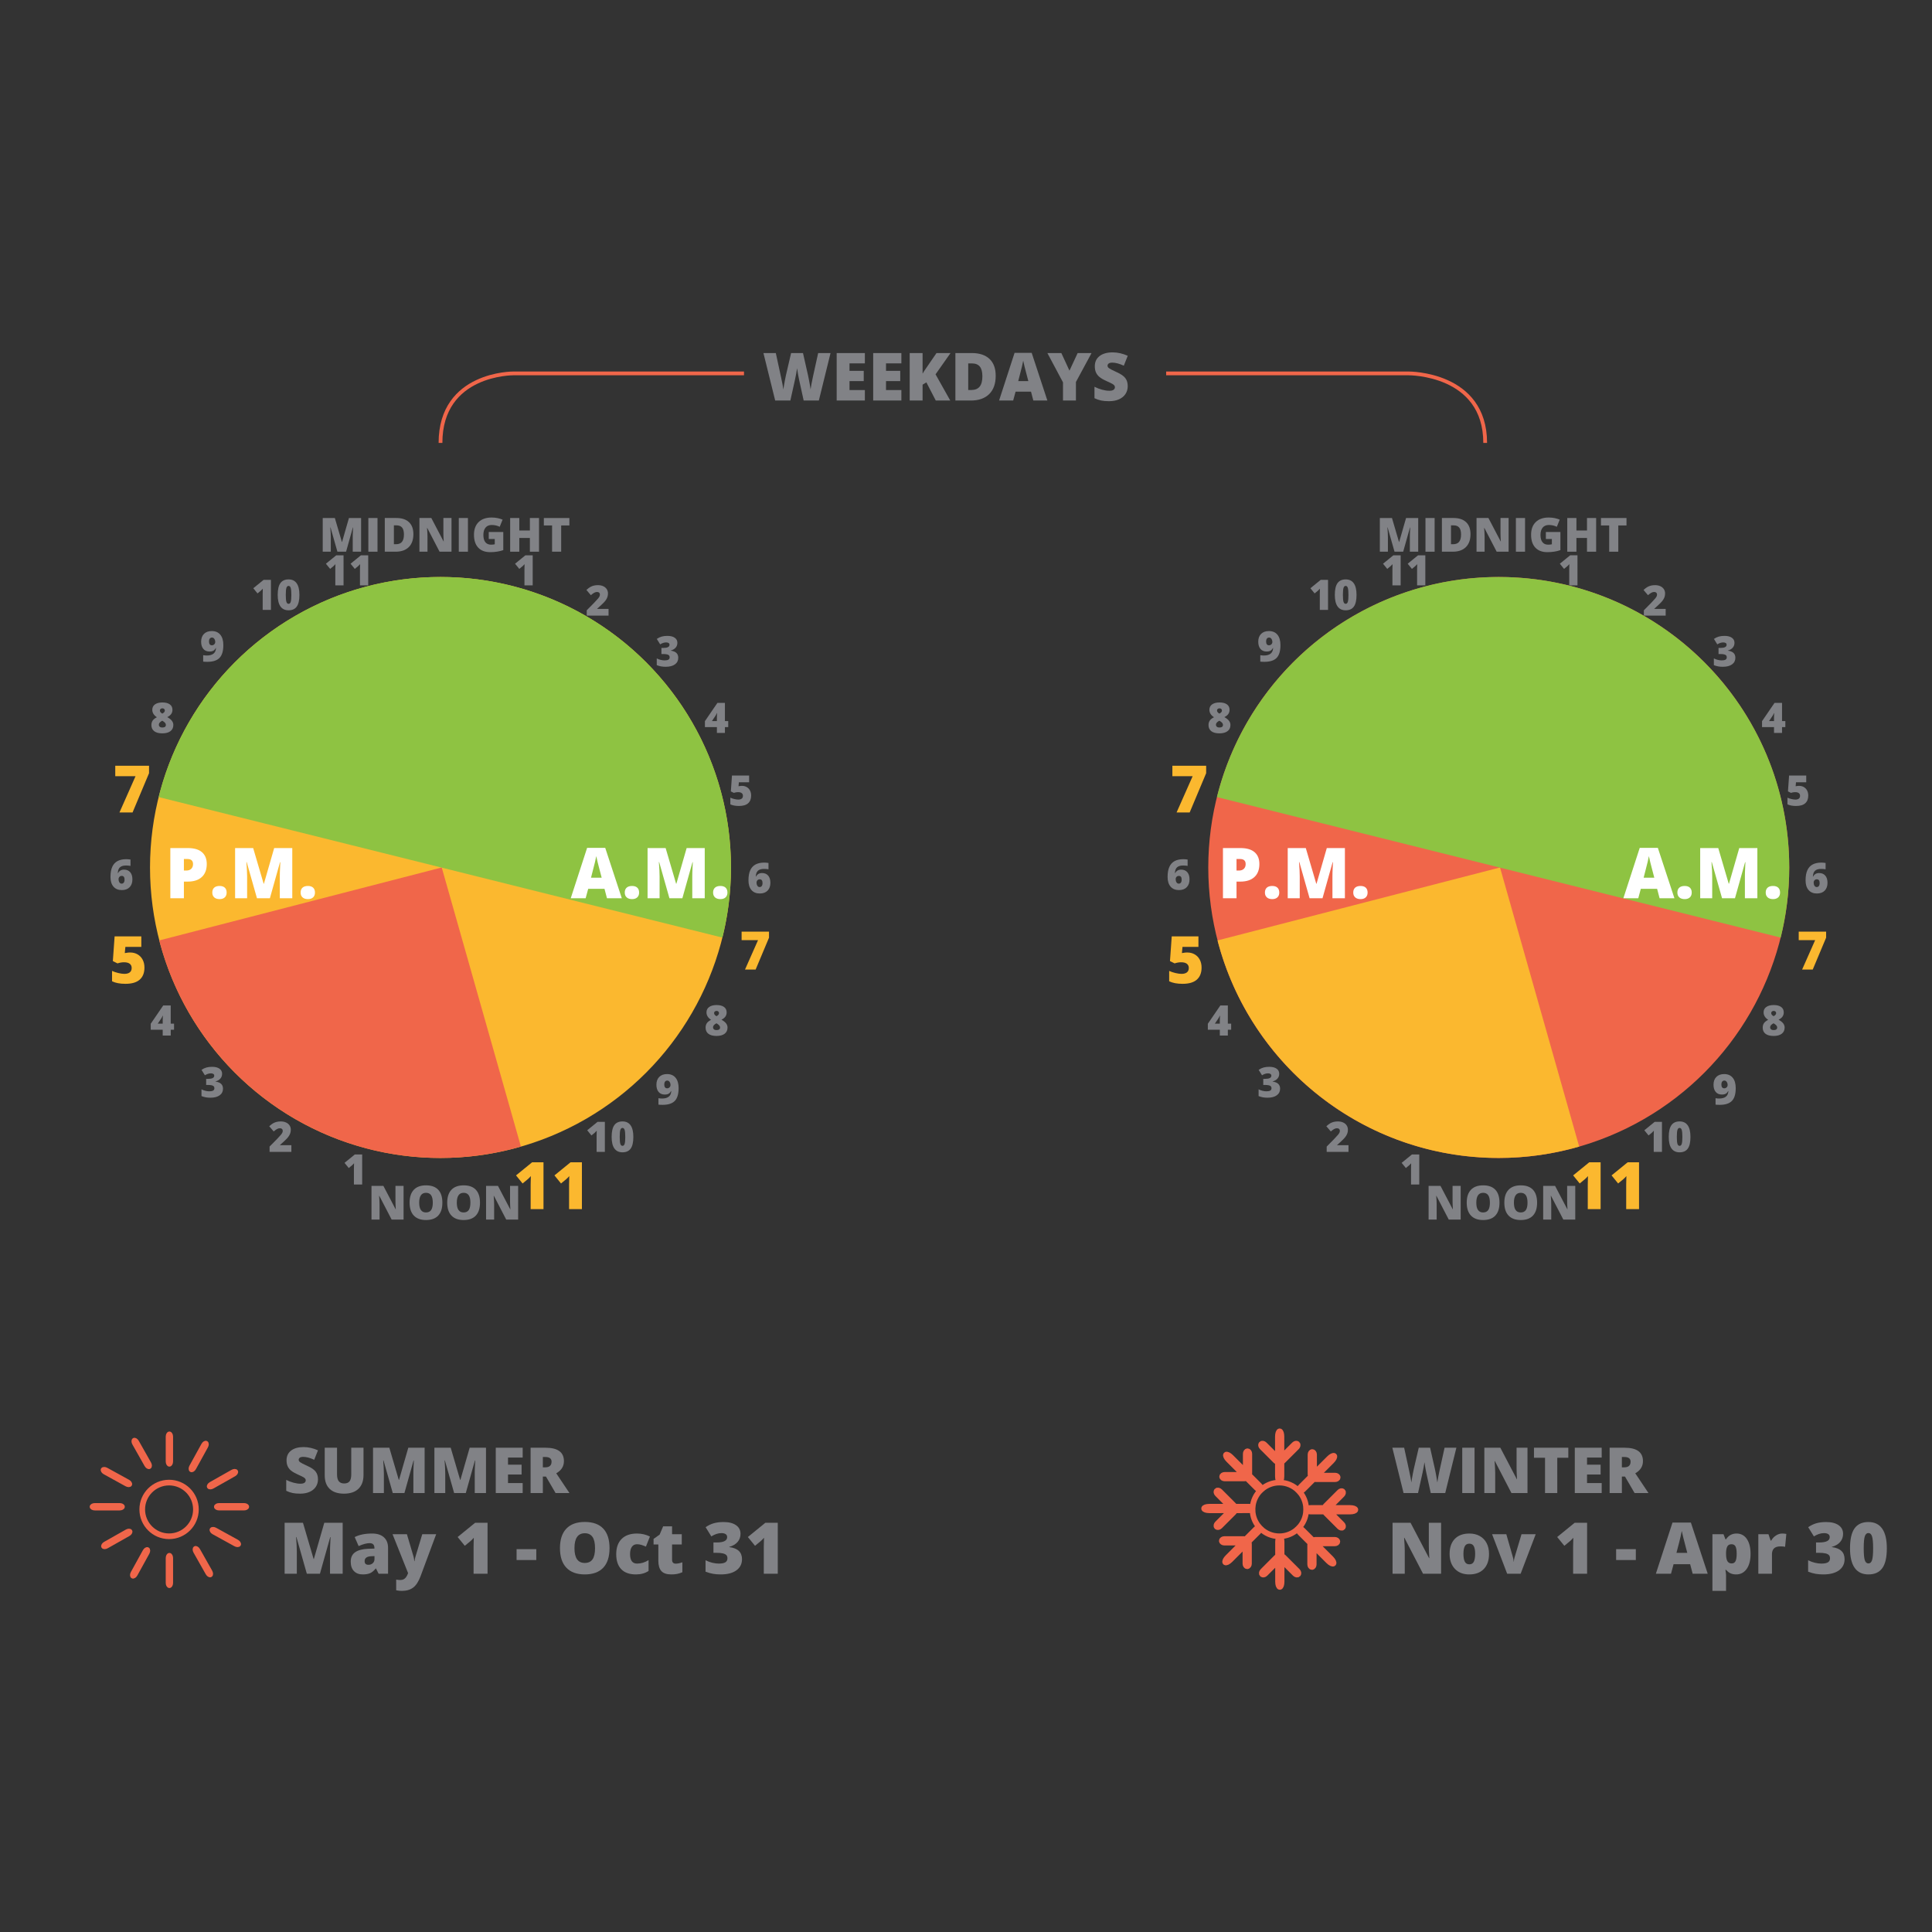 <?xml version="1.0" encoding="utf-8"?>
<!-- Generator: Adobe Illustrator 16.0.0, SVG Export Plug-In . SVG Version: 6.00 Build 0)  -->
<!DOCTYPE svg PUBLIC "-//W3C//DTD SVG 1.1//EN" "http://www.w3.org/Graphics/SVG/1.1/DTD/svg11.dtd">
<svg version="1.1" id="Layer_1" xmlns="http://www.w3.org/2000/svg" xmlns:xlink="http://www.w3.org/1999/xlink" x="0px" y="0px"
	 width="512px" height="512px" viewBox="0 0 512 512" enable-background="new 0 0 512 512" xml:space="preserve">
<rect x="0" y="0" width="512" height="512" fill="#333333" stroke="none"/>
<circle fill="#FBB82F" cx="116.736" cy="229.89" r="76.982"/>
<path fill="#F0664A" d="M117.063,229.89l-74.861,19.333c8.578,33.159,38.695,57.649,74.534,57.649
	c7.395,0,14.538-1.064,21.312-3.013L117.063,229.89z"/>
<path fill="#8EC342" d="M191.443,248.473c1.477-5.953,2.274-12.173,2.274-18.583c0-42.516-34.466-76.981-76.981-76.981
	c-36.082,0-66.354,24.826-74.692,58.324L191.443,248.473z"/>
<circle fill="#F0664A" cx="397.187" cy="229.89" r="76.982"/>
<path fill="#FBB82F" d="M397.519,229.89l-74.861,19.333c8.574,33.159,38.691,57.649,74.529,57.649
	c7.398,0,14.542-1.064,21.313-3.013L397.519,229.89z"/>
<path fill="#8EC342" d="M471.897,248.473c1.477-5.953,2.271-12.173,2.271-18.583c0-42.516-34.467-76.981-76.982-76.981
	c-36.077,0-66.349,24.826-74.691,58.324L471.897,248.473z"/>
<g>
	<path fill="#FFFFFF" d="M54.795,228.974c0,1.486-0.438,2.635-1.315,3.445c-0.877,0.81-2.122,1.215-3.736,1.215h-1.01v4.414h-3.595
		v-13.306h4.605c1.681,0,2.943,0.367,3.786,1.102C54.373,226.577,54.795,227.621,54.795,228.974z M48.733,230.703h0.656
		c0.54,0,0.969-0.151,1.288-0.455c0.318-0.303,0.478-0.722,0.478-1.256c0-0.898-0.498-1.347-1.493-1.347h-0.929V230.703z"/>
	<path fill="#FFFFFF" d="M56.26,236.537c0-0.558,0.165-0.989,0.496-1.292c0.331-0.303,0.812-0.455,1.442-0.455
		c0.601,0,1.062,0.152,1.383,0.455c0.322,0.304,0.482,0.734,0.482,1.292c0,0.546-0.166,0.972-0.496,1.279
		c-0.331,0.306-0.787,0.459-1.37,0.459c-0.601,0-1.074-0.152-1.42-0.455C56.433,237.517,56.26,237.089,56.26,236.537z"/>
	<path fill="#FFFFFF" d="M68.101,238.047l-2.721-9.583h-0.082c0.127,1.632,0.191,2.9,0.191,3.804v5.779h-3.186v-13.306h4.787
		l2.776,9.447h0.073l2.721-9.447h4.796v13.306h-3.304v-5.834c0-0.303,0.005-0.64,0.014-1.01c0.009-0.37,0.05-1.277,0.123-2.721
		h-0.082l-2.685,9.565H68.101z"/>
	<path fill="#FFFFFF" d="M79.668,236.537c0-0.558,0.165-0.989,0.496-1.292c0.331-0.303,0.812-0.455,1.442-0.455
		c0.601,0,1.062,0.152,1.383,0.455c0.322,0.304,0.482,0.734,0.482,1.292c0,0.546-0.166,0.972-0.496,1.279
		c-0.331,0.306-0.787,0.459-1.37,0.459c-0.601,0-1.074-0.152-1.42-0.455C79.841,237.517,79.668,237.089,79.668,236.537z"/>
</g>
<g>
	<path fill="#FFFFFF" d="M160.854,238.047l-0.655-2.494h-4.323l-0.674,2.494h-3.95l4.341-13.36h4.796l4.396,13.36H160.854z
		 M159.452,232.605l-0.573-2.185c-0.134-0.485-0.296-1.113-0.487-1.884c-0.191-0.771-0.317-1.323-0.377-1.656
		c-0.055,0.309-0.163,0.819-0.323,1.529s-0.517,2.108-1.069,4.196H159.452z"/>
	<path fill="#FFFFFF" d="M165.568,236.537c0-0.558,0.165-0.989,0.496-1.292c0.331-0.303,0.812-0.455,1.442-0.455
		c0.601,0,1.062,0.152,1.383,0.455c0.322,0.304,0.482,0.734,0.482,1.292c0,0.546-0.166,0.972-0.496,1.279
		c-0.331,0.306-0.787,0.459-1.37,0.459c-0.601,0-1.074-0.152-1.42-0.455C165.741,237.517,165.568,237.089,165.568,236.537z"/>
	<path fill="#FFFFFF" d="M177.409,238.047l-2.721-9.583h-0.082c0.127,1.632,0.191,2.9,0.191,3.804v5.779h-3.186v-13.306h4.787
		l2.776,9.447h0.073l2.721-9.447h4.796v13.306h-3.304v-5.834c0-0.303,0.005-0.64,0.014-1.01c0.009-0.37,0.05-1.277,0.123-2.721
		h-0.082l-2.685,9.565H177.409z"/>
	<path fill="#FFFFFF" d="M188.976,236.537c0-0.558,0.165-0.989,0.496-1.292c0.331-0.303,0.812-0.455,1.442-0.455
		c0.601,0,1.062,0.152,1.383,0.455c0.322,0.304,0.482,0.734,0.482,1.292c0,0.546-0.166,0.972-0.496,1.279
		c-0.331,0.306-0.787,0.459-1.37,0.459c-0.601,0-1.074-0.152-1.42-0.455C189.149,237.517,188.976,237.089,188.976,236.537z"/>
</g>
<g>
	<path fill="#FFFFFF" d="M333.752,228.974c0,1.486-0.438,2.635-1.315,3.445s-2.122,1.215-3.736,1.215h-1.01v4.414h-3.596v-13.306
		h4.605c1.681,0,2.943,0.367,3.786,1.102C333.33,226.577,333.752,227.621,333.752,228.974z M327.69,230.703h0.655
		c0.54,0,0.969-0.151,1.287-0.455c0.319-0.303,0.479-0.722,0.479-1.256c0-0.898-0.498-1.347-1.493-1.347h-0.928V230.703z"/>
	<path fill="#FFFFFF" d="M335.217,236.537c0-0.558,0.166-0.989,0.496-1.292c0.331-0.303,0.812-0.455,1.443-0.455
		c0.601,0,1.062,0.152,1.383,0.455c0.321,0.304,0.482,0.734,0.482,1.292c0,0.546-0.165,0.972-0.496,1.279
		c-0.331,0.306-0.787,0.459-1.369,0.459c-0.602,0-1.074-0.152-1.42-0.455S335.217,237.089,335.217,236.537z"/>
	<path fill="#FFFFFF" d="M347.058,238.047l-2.721-9.583h-0.082c0.127,1.632,0.19,2.9,0.19,3.804v5.779h-3.186v-13.306h4.788
		l2.775,9.447h0.073l2.721-9.447h4.797v13.306h-3.304v-5.834c0-0.303,0.004-0.64,0.014-1.01c0.009-0.37,0.05-1.277,0.122-2.721
		h-0.081l-2.686,9.565H347.058z"/>
	<path fill="#FFFFFF" d="M358.625,236.537c0-0.558,0.166-0.989,0.496-1.292c0.331-0.303,0.812-0.455,1.443-0.455
		c0.601,0,1.062,0.152,1.383,0.455c0.321,0.304,0.482,0.734,0.482,1.292c0,0.546-0.165,0.972-0.496,1.279
		c-0.331,0.306-0.787,0.459-1.369,0.459c-0.602,0-1.074-0.152-1.42-0.455S358.625,237.089,358.625,236.537z"/>
</g>
<g>
	<path fill="#FFFFFF" d="M439.81,238.047l-0.655-2.494h-4.323l-0.673,2.494h-3.95l4.341-13.36h4.797l4.396,13.36H439.81z
		 M438.408,232.605l-0.573-2.185c-0.134-0.485-0.296-1.113-0.487-1.884c-0.19-0.771-0.317-1.323-0.378-1.656
		c-0.054,0.309-0.162,0.819-0.322,1.529c-0.161,0.71-0.518,2.108-1.069,4.196H438.408z"/>
	<path fill="#FFFFFF" d="M444.523,236.537c0-0.558,0.166-0.989,0.496-1.292c0.331-0.303,0.812-0.455,1.443-0.455
		c0.601,0,1.062,0.152,1.383,0.455c0.321,0.304,0.482,0.734,0.482,1.292c0,0.546-0.165,0.972-0.496,1.279
		c-0.331,0.306-0.787,0.459-1.369,0.459c-0.602,0-1.074-0.152-1.42-0.455S444.523,237.089,444.523,236.537z"/>
	<path fill="#FFFFFF" d="M456.364,238.047l-2.721-9.583h-0.082c0.127,1.632,0.19,2.9,0.19,3.804v5.779h-3.186v-13.306h4.788
		l2.775,9.447h0.073l2.721-9.447h4.797v13.306h-3.304v-5.834c0-0.303,0.004-0.64,0.014-1.01c0.009-0.37,0.05-1.277,0.122-2.721
		h-0.081l-2.686,9.565H456.364z"/>
	<path fill="#FFFFFF" d="M467.932,236.537c0-0.558,0.166-0.989,0.496-1.292c0.331-0.303,0.812-0.455,1.443-0.455
		c0.601,0,1.062,0.152,1.383,0.455c0.321,0.304,0.482,0.734,0.482,1.292c0,0.546-0.165,0.972-0.496,1.279
		c-0.331,0.306-0.787,0.459-1.369,0.459c-0.602,0-1.074-0.152-1.42-0.455S467.932,237.089,467.932,236.537z"/>
</g>
<g>
	<path fill="#818286" d="M141.171,155.128h-2.185v-4.216c0-0.512,0.011-0.98,0.033-1.405c-0.134,0.164-0.301,0.334-0.501,0.512
		l-0.904,0.746l-1.117-1.373l2.734-2.228h1.939V155.128z"/>
</g>
<g>
	<path fill="#818286" d="M161.273,163.148h-5.779v-1.417l1.944-1.966c0.556-0.581,0.919-0.978,1.089-1.19
		c0.171-0.212,0.29-0.395,0.357-0.548c0.067-0.152,0.101-0.312,0.101-0.479c0-0.207-0.067-0.371-0.201-0.49
		c-0.135-0.12-0.323-0.18-0.567-0.18c-0.25,0-0.503,0.072-0.76,0.215c-0.256,0.144-0.545,0.355-0.869,0.635l-1.182-1.384
		c0.41-0.367,0.755-0.629,1.035-0.787c0.279-0.158,0.583-0.278,0.912-0.362c0.329-0.083,0.698-0.125,1.108-0.125
		c0.516,0,0.976,0.091,1.381,0.272c0.405,0.182,0.719,0.44,0.942,0.776c0.224,0.336,0.335,0.713,0.335,1.13
		c0,0.313-0.039,0.601-0.117,0.866s-0.199,0.526-0.362,0.782c-0.164,0.256-0.38,0.525-0.651,0.809
		c-0.271,0.284-0.847,0.821-1.729,1.613v0.054h3.012V163.148z"/>
</g>
<g>
	<path fill="#818286" d="M179.511,170.358c0,0.494-0.15,0.917-0.452,1.271c-0.301,0.354-0.737,0.611-1.307,0.771v0.033
		c1.329,0.167,1.994,0.795,1.994,1.885c0,0.741-0.293,1.324-0.88,1.749s-1.401,0.637-2.443,0.637c-0.429,0-0.825-0.031-1.19-0.093
		c-0.365-0.062-0.76-0.174-1.185-0.337v-1.787c0.349,0.178,0.704,0.31,1.065,0.395c0.361,0.085,0.694,0.128,1,0.128
		c0.472,0,0.816-0.066,1.032-0.199c0.216-0.132,0.324-0.34,0.324-0.624c0-0.218-0.057-0.386-0.169-0.504
		c-0.113-0.118-0.294-0.207-0.545-0.267c-0.25-0.06-0.577-0.09-0.98-0.09h-0.49v-1.618h0.501c1.093,0,1.64-0.279,1.64-0.839
		c0-0.21-0.081-0.367-0.243-0.468s-0.378-0.153-0.651-0.153c-0.508,0-1.035,0.171-1.58,0.512l-0.894-1.438
		c0.421-0.291,0.853-0.498,1.294-0.621c0.441-0.124,0.947-0.185,1.517-0.185c0.824,0,1.471,0.164,1.939,0.49
		C179.277,169.334,179.511,169.785,179.511,170.358z"/>
</g>
<g>
	<path fill="#818286" d="M192.988,192.695h-0.877v1.542h-2.125v-1.542h-3.176v-1.58l3.312-4.843h1.988v4.815h0.877V192.695z
		 M189.986,191.088v-0.926c0-0.174,0.006-0.409,0.019-0.705s0.023-0.451,0.03-0.466h-0.06c-0.124,0.28-0.263,0.541-0.419,0.784
		l-0.882,1.313H189.986z"/>
</g>
<g>
	<path fill="#818286" d="M196.652,208.264c0.458,0,0.871,0.106,1.239,0.318c0.369,0.212,0.656,0.513,0.861,0.902
		s0.308,0.837,0.308,1.345c0,0.89-0.268,1.572-0.803,2.048c-0.536,0.476-1.347,0.713-2.432,0.713c-0.93,0-1.689-0.144-2.277-0.43
		v-1.765c0.316,0.146,0.672,0.265,1.07,0.36c0.397,0.094,0.74,0.142,1.027,0.142c0.399,0,0.706-0.084,0.92-0.253
		s0.321-0.418,0.321-0.749c0-0.305-0.109-0.543-0.327-0.713c-0.218-0.171-0.548-0.256-0.992-0.256c-0.337,0-0.703,0.063-1.095,0.191
		l-0.79-0.393l0.299-4.205h4.543v1.792h-2.713l-0.098,1.051c0.283-0.054,0.485-0.084,0.604-0.09
		C196.44,208.267,196.551,208.264,196.652,208.264z"/>
</g>
<g>
	<path fill="#818286" d="M198.352,233.309c0-1.111,0.159-2.011,0.477-2.699s0.786-1.196,1.405-1.522s1.383-0.49,2.291-0.49
		c0.323,0,0.701,0.031,1.133,0.093v1.683c-0.363-0.069-0.757-0.104-1.182-0.104c-0.719,0-1.255,0.158-1.607,0.474
		c-0.353,0.316-0.545,0.832-0.578,1.547h0.065c0.327-0.618,0.852-0.926,1.574-0.926c0.708,0,1.257,0.228,1.648,0.684
		c0.39,0.456,0.585,1.09,0.585,1.904c0,0.875-0.247,1.566-0.741,2.073c-0.494,0.506-1.184,0.76-2.07,0.76
		c-0.941,0-1.676-0.305-2.206-0.915C198.617,235.258,198.352,234.405,198.352,233.309z M201.304,235.079
		c0.229,0,0.415-0.086,0.559-0.259c0.144-0.172,0.215-0.447,0.215-0.825c0-0.646-0.251-0.969-0.752-0.969
		c-0.247,0-0.448,0.083-0.602,0.25s-0.231,0.37-0.231,0.61c0,0.349,0.075,0.635,0.224,0.858
		C200.864,234.967,201.061,235.079,201.304,235.079z"/>
</g>
<g>
	<path fill="#FBB82F" d="M197.436,256.938l3.455-7.797h-4.356v-2.25h7.26v1.604l-3.544,8.444H197.436z"/>
</g>
<g>
	<path fill="#818286" d="M189.91,266.348c0.839,0,1.492,0.169,1.958,0.507c0.466,0.338,0.7,0.816,0.7,1.438
		c0,0.422-0.11,0.791-0.33,1.108c-0.22,0.318-0.567,0.595-1.043,0.831c0.588,0.334,1.003,0.667,1.245,1
		c0.242,0.332,0.362,0.69,0.362,1.075c0,0.708-0.256,1.257-0.768,1.646s-1.228,0.583-2.146,0.583c-0.937,0-1.654-0.19-2.152-0.569
		c-0.498-0.38-0.746-0.926-0.746-1.638c0-0.461,0.11-0.854,0.332-1.179s0.594-0.62,1.117-0.886
		c-0.421-0.283-0.729-0.587-0.923-0.912s-0.292-0.682-0.292-1.07c0-0.61,0.238-1.085,0.714-1.425
		C188.414,266.518,189.071,266.348,189.91,266.348z M188.962,272.241c0,0.226,0.08,0.406,0.24,0.542
		c0.16,0.137,0.381,0.204,0.665,0.204c0.639,0,0.958-0.233,0.958-0.702c0-0.178-0.07-0.354-0.209-0.525
		c-0.14-0.173-0.39-0.366-0.749-0.58c-0.323,0.17-0.555,0.342-0.694,0.515C189.032,271.866,188.962,272.049,188.962,272.241z
		 M189.899,267.9c-0.185,0-0.341,0.054-0.469,0.16c-0.127,0.107-0.19,0.246-0.19,0.417c0,0.313,0.212,0.588,0.637,0.828
		c0.258-0.149,0.434-0.285,0.528-0.409c0.095-0.123,0.142-0.263,0.142-0.419c0-0.175-0.063-0.314-0.19-0.42
		C190.229,267.953,190.077,267.9,189.899,267.9z"/>
</g>
<g>
	<path fill="#818286" d="M179.838,288.365c0,1.558-0.336,2.686-1.008,3.383s-1.747,1.046-3.225,1.046
		c-0.486,0-0.857-0.019-1.111-0.055v-1.705c0.312,0.058,0.625,0.087,0.937,0.087c0.77,0,1.364-0.158,1.781-0.477
		c0.418-0.317,0.645-0.819,0.681-1.506h-0.065c-0.142,0.262-0.281,0.45-0.419,0.566s-0.307,0.205-0.506,0.267
		c-0.2,0.062-0.449,0.093-0.747,0.093c-0.69,0-1.229-0.23-1.618-0.691c-0.389-0.462-0.583-1.097-0.583-1.907
		c0-0.882,0.251-1.574,0.754-2.075s1.192-0.752,2.067-0.752c0.973,0,1.727,0.323,2.261,0.97
		C179.571,286.255,179.838,287.174,179.838,288.365z M176.837,286.36c-0.236,0-0.428,0.085-0.575,0.256s-0.221,0.445-0.221,0.822
		c0,0.298,0.063,0.535,0.19,0.711c0.127,0.177,0.322,0.265,0.583,0.265c0.236,0,0.441-0.085,0.616-0.256s0.261-0.376,0.261-0.616
		c0-0.322-0.081-0.601-0.242-0.833S177.083,286.36,176.837,286.36z"/>
</g>
<g>
	<path fill="#818286" d="M160.293,305.268h-2.185v-4.216c0-0.513,0.011-0.98,0.033-1.405c-0.134,0.163-0.301,0.334-0.501,0.512
		l-0.904,0.746l-1.117-1.373l2.734-2.228h1.939V305.268z"/>
	<path fill="#818286" d="M167.843,301.297c0,1.409-0.236,2.441-0.708,3.097c-0.472,0.655-1.195,0.983-2.168,0.983
		c-0.952,0-1.669-0.343-2.152-1.027s-0.725-1.702-0.725-3.053c0-1.417,0.236-2.455,0.708-3.116c0.472-0.661,1.195-0.991,2.168-0.991
		c0.948,0,1.664,0.344,2.149,1.032C167.6,298.91,167.843,299.935,167.843,301.297z M164.231,301.297c0,0.9,0.057,1.52,0.169,1.857
		c0.113,0.338,0.302,0.507,0.567,0.507c0.269,0,0.458-0.175,0.569-0.523s0.167-0.962,0.167-1.841c0-0.883-0.057-1.501-0.169-1.855
		c-0.113-0.354-0.302-0.53-0.566-0.53c-0.265,0-0.454,0.17-0.567,0.512C164.288,299.764,164.231,300.389,164.231,301.297z"/>
</g>
<g>
	<path fill="#818286" d="M95.978,313.903h-2.185v-4.216c0-0.513,0.011-0.98,0.033-1.405c-0.134,0.163-0.301,0.334-0.501,0.512
		l-0.904,0.746l-1.117-1.373l2.734-2.228h1.939V313.903z"/>
</g>
<g>
	<path fill="#818286" d="M77.219,305.268H71.44v-1.416l1.944-1.967c0.556-0.581,0.919-0.978,1.089-1.19
		c0.171-0.212,0.29-0.395,0.357-0.547s0.101-0.313,0.101-0.479c0-0.207-0.067-0.37-0.201-0.49c-0.135-0.12-0.323-0.18-0.567-0.18
		c-0.25,0-0.503,0.071-0.76,0.215c-0.256,0.144-0.545,0.355-0.869,0.635l-1.182-1.384c0.41-0.366,0.755-0.629,1.035-0.787
		c0.279-0.158,0.583-0.278,0.912-0.362c0.329-0.083,0.698-0.125,1.108-0.125c0.516,0,0.976,0.091,1.381,0.272
		c0.405,0.182,0.719,0.44,0.942,0.776c0.224,0.336,0.335,0.713,0.335,1.13c0,0.313-0.04,0.602-0.117,0.866
		c-0.078,0.265-0.199,0.525-0.362,0.781c-0.164,0.257-0.38,0.526-0.651,0.81s-0.847,0.82-1.729,1.612v0.055h3.012V305.268z"/>
</g>
<g>
	<path fill="#818286" d="M58.859,284.556c0,0.494-0.15,0.918-0.452,1.272c-0.301,0.354-0.737,0.61-1.307,0.771v0.032
		c1.329,0.168,1.994,0.796,1.994,1.885c0,0.741-0.293,1.324-0.88,1.749s-1.401,0.638-2.443,0.638c-0.429,0-0.825-0.031-1.19-0.093
		c-0.365-0.062-0.76-0.175-1.185-0.338v-1.787c0.349,0.179,0.704,0.31,1.065,0.396c0.361,0.085,0.694,0.128,1,0.128
		c0.472,0,0.816-0.066,1.032-0.199c0.216-0.132,0.324-0.34,0.324-0.623c0-0.219-0.057-0.387-0.169-0.504
		c-0.113-0.118-0.294-0.207-0.545-0.268c-0.25-0.06-0.577-0.09-0.98-0.09h-0.49v-1.617h0.501c1.093,0,1.64-0.28,1.64-0.839
		c0-0.211-0.081-0.367-0.243-0.469s-0.378-0.152-0.651-0.152c-0.508,0-1.035,0.171-1.58,0.512l-0.894-1.438
		c0.421-0.29,0.853-0.497,1.294-0.62c0.441-0.124,0.947-0.186,1.517-0.186c0.824,0,1.471,0.163,1.939,0.49
		C58.625,283.532,58.859,283.982,58.859,284.556z"/>
</g>
<g>
	<path fill="#818286" d="M46.122,272.884h-0.877v1.542h-2.125v-1.542h-3.176v-1.579l3.312-4.843h1.988v4.815h0.877V272.884z
		 M43.121,271.277v-0.926c0-0.175,0.006-0.41,0.019-0.706s0.023-0.451,0.03-0.466h-0.06c-0.124,0.28-0.263,0.542-0.419,0.785
		l-0.882,1.313H43.121z"/>
</g>
<g>
	<path fill="#818286" d="M29.279,232.405c0-1.111,0.159-2.011,0.477-2.699s0.786-1.196,1.405-1.522s1.383-0.49,2.291-0.49
		c0.323,0,0.701,0.031,1.133,0.093v1.683c-0.363-0.069-0.757-0.104-1.182-0.104c-0.719,0-1.255,0.158-1.607,0.474
		c-0.353,0.316-0.545,0.832-0.578,1.547h0.065c0.327-0.618,0.852-0.926,1.574-0.926c0.708,0,1.257,0.228,1.648,0.684
		c0.39,0.456,0.585,1.09,0.585,1.904c0,0.875-0.247,1.566-0.741,2.073c-0.494,0.506-1.184,0.76-2.07,0.76
		c-0.941,0-1.676-0.305-2.206-0.915C29.544,234.355,29.279,233.502,29.279,232.405z M32.231,234.175
		c0.229,0,0.415-0.086,0.559-0.259c0.144-0.172,0.215-0.447,0.215-0.825c0-0.646-0.251-0.969-0.752-0.969
		c-0.247,0-0.448,0.083-0.602,0.25s-0.231,0.37-0.231,0.61c0,0.349,0.075,0.635,0.224,0.858
		C31.792,234.064,31.988,234.175,32.231,234.175z"/>
</g>
<g>
	<path fill="#818286" d="M43.044,186.159c0.839,0,1.492,0.169,1.958,0.506c0.466,0.338,0.7,0.817,0.7,1.438
		c0,0.421-0.11,0.791-0.33,1.108s-0.567,0.595-1.043,0.831c0.588,0.334,1.003,0.667,1.245,1c0.242,0.333,0.362,0.691,0.362,1.076
		c0,0.708-0.256,1.257-0.768,1.645c-0.512,0.389-1.228,0.583-2.146,0.583c-0.937,0-1.654-0.189-2.152-0.569
		c-0.498-0.379-0.746-0.925-0.746-1.637c0-0.461,0.11-0.854,0.332-1.179c0.222-0.325,0.594-0.62,1.117-0.885
		c-0.421-0.283-0.729-0.587-0.923-0.913c-0.194-0.325-0.292-0.682-0.292-1.07c0-0.61,0.238-1.085,0.714-1.424
		C41.548,186.329,42.206,186.159,43.044,186.159z M42.097,192.053c0,0.225,0.08,0.406,0.24,0.542
		c0.16,0.136,0.381,0.204,0.665,0.204c0.639,0,0.958-0.234,0.958-0.703c0-0.178-0.07-0.353-0.209-0.526
		c-0.14-0.172-0.39-0.366-0.749-0.58c-0.323,0.171-0.555,0.342-0.694,0.515C42.167,191.678,42.097,191.86,42.097,192.053z
		 M43.034,187.711c-0.185,0-0.341,0.054-0.469,0.161c-0.127,0.107-0.19,0.246-0.19,0.417c0,0.313,0.212,0.588,0.637,0.828
		c0.258-0.148,0.434-0.285,0.528-0.408c0.095-0.124,0.142-0.263,0.142-0.419c0-0.174-0.063-0.314-0.19-0.419
		C43.364,187.764,43.211,187.711,43.034,187.711z"/>
</g>
<g>
	<path fill="#818286" d="M59.187,170.96c0,1.558-0.336,2.686-1.008,3.383s-1.747,1.046-3.225,1.046
		c-0.486,0-0.857-0.018-1.111-0.054v-1.705c0.312,0.058,0.625,0.087,0.937,0.087c0.77,0,1.364-0.159,1.781-0.477
		c0.418-0.318,0.645-0.82,0.681-1.506h-0.065c-0.142,0.261-0.281,0.45-0.419,0.566s-0.307,0.205-0.506,0.267
		c-0.2,0.062-0.449,0.093-0.747,0.093c-0.69,0-1.229-0.23-1.618-0.692c-0.389-0.461-0.583-1.097-0.583-1.906
		c0-0.883,0.251-1.574,0.754-2.076c0.503-0.501,1.192-0.751,2.067-0.751c0.973,0,1.727,0.323,2.261,0.97
		C58.919,168.85,59.187,169.769,59.187,170.96z M56.185,168.956c-0.236,0-0.428,0.085-0.575,0.256
		c-0.147,0.171-0.221,0.445-0.221,0.823c0,0.298,0.063,0.535,0.19,0.711c0.127,0.176,0.322,0.264,0.583,0.264
		c0.236,0,0.441-0.085,0.616-0.256c0.174-0.17,0.261-0.375,0.261-0.615c0-0.323-0.081-0.601-0.242-0.833
		S56.432,168.956,56.185,168.956z"/>
</g>
<g>
	<path fill="#818286" d="M71.799,161.626h-2.185v-4.216c0-0.512,0.011-0.98,0.033-1.405c-0.134,0.164-0.301,0.334-0.501,0.512
		l-0.904,0.746l-1.117-1.373l2.734-2.228h1.939V161.626z"/>
	<path fill="#818286" d="M79.349,157.655c0,1.409-0.236,2.441-0.708,3.097c-0.472,0.656-1.195,0.983-2.168,0.983
		c-0.952,0-1.669-0.342-2.152-1.027s-0.725-1.702-0.725-3.053c0-1.416,0.236-2.455,0.708-3.116c0.472-0.661,1.195-0.991,2.168-0.991
		c0.948,0,1.664,0.344,2.149,1.032C79.106,155.269,79.349,156.293,79.349,157.655z M75.737,157.655c0,0.901,0.057,1.52,0.169,1.858
		c0.113,0.337,0.302,0.506,0.567,0.506c0.269,0,0.458-0.174,0.569-0.523s0.167-0.962,0.167-1.841c0-0.882-0.057-1.5-0.169-1.854
		c-0.113-0.354-0.302-0.531-0.566-0.531c-0.265,0-0.454,0.171-0.567,0.512C75.794,156.123,75.737,156.748,75.737,157.655z"/>
</g>
<g>
	<path fill="#818286" d="M91.044,155.128h-2.185v-4.216c0-0.512,0.011-0.98,0.033-1.405c-0.134,0.164-0.301,0.334-0.501,0.512
		l-0.904,0.746l-1.117-1.373l2.734-2.228h1.939V155.128z"/>
	<path fill="#818286" d="M97.581,155.128h-2.185v-4.216c0-0.512,0.011-0.98,0.033-1.405c-0.134,0.164-0.301,0.334-0.501,0.512
		l-0.904,0.746l-1.117-1.373l2.734-2.228h1.939V155.128z"/>
</g>
<g>
	<path fill="#FBB82F" d="M144.032,320.429h-3.403v-6.567c0-0.798,0.017-1.527,0.051-2.189c-0.209,0.255-0.47,0.521-0.781,0.798
		l-1.409,1.162l-1.739-2.139l4.259-3.47h3.021V320.429z"/>
	<path fill="#FBB82F" d="M154.215,320.429h-3.403v-6.567c0-0.798,0.017-1.527,0.051-2.189c-0.209,0.255-0.47,0.521-0.781,0.798
		l-1.409,1.162l-1.739-2.139l4.259-3.47h3.021V320.429z"/>
</g>
<g>
	<path fill="#FBB82F" d="M34.532,252.423c0.713,0,1.356,0.166,1.93,0.497c0.574,0.331,1.021,0.799,1.341,1.404
		c0.32,0.605,0.479,1.304,0.479,2.096c0,1.387-0.417,2.45-1.251,3.191c-0.834,0.74-2.098,1.111-3.789,1.111
		c-1.448,0-2.631-0.224-3.547-0.671v-2.749c0.492,0.227,1.048,0.413,1.667,0.561c0.62,0.146,1.153,0.221,1.6,0.221
		c0.622,0,1.1-0.132,1.434-0.396c0.333-0.263,0.5-0.651,0.5-1.167c0-0.475-0.169-0.845-0.509-1.111
		c-0.34-0.266-0.854-0.399-1.544-0.399c-0.526,0-1.095,0.099-1.706,0.297l-1.23-0.611l0.467-6.551h7.077v2.792h-4.226l-0.153,1.638
		c0.441-0.085,0.755-0.132,0.942-0.14S34.374,252.423,34.532,252.423z"/>
</g>
<g>
	<path fill="#FBB82F" d="M31.658,215.316l4.26-9.614h-5.372v-2.775h8.952v1.977l-4.37,10.412H31.658z"/>
</g>
<g>
	<path fill="#818286" d="M89.416,146.206l-1.826-6.431h-0.055c0.085,1.096,0.128,1.946,0.128,2.553v3.878h-2.138v-8.929h3.212
		l1.863,6.339h0.049l1.826-6.339h3.219v8.929h-2.217v-3.915c0-0.204,0.003-0.43,0.009-0.678c0.006-0.248,0.034-0.857,0.083-1.826
		h-0.055l-1.801,6.419H89.416z"/>
	<path fill="#818286" d="M97.618,146.206v-8.929h2.425v8.929H97.618z"/>
	<path fill="#818286" d="M109.551,141.552c0,1.49-0.41,2.638-1.23,3.444s-1.974,1.209-3.46,1.209h-2.889v-8.929h3.09
		c1.433,0,2.54,0.366,3.319,1.099S109.551,140.167,109.551,141.552z M107.047,141.637c0-0.818-0.162-1.425-0.485-1.82
		s-0.815-0.592-1.475-0.592h-0.702v5.001h0.537c0.733,0,1.271-0.212,1.613-0.638C106.876,143.163,107.047,142.513,107.047,141.637z"
		/>
	<path fill="#818286" d="M119.653,146.206h-3.164l-3.261-6.291h-0.055c0.078,0.989,0.116,1.745,0.116,2.266v4.025h-2.138v-8.929
		h3.151l3.249,6.205h0.037c-0.057-0.9-0.085-1.623-0.085-2.168v-4.037h2.15V146.206z"/>
	<path fill="#818286" d="M121.583,146.206v-8.929h2.425v8.929H121.583z"/>
	<path fill="#818286" d="M129.522,140.978h3.854v4.813c-1.046,0.358-2.197,0.538-3.451,0.538c-1.376,0-2.44-0.399-3.191-1.197
		c-0.751-0.798-1.126-1.936-1.126-3.414c0-1.441,0.411-2.563,1.233-3.365c0.823-0.802,1.975-1.203,3.457-1.203
		c0.562,0,1.092,0.053,1.591,0.159c0.499,0.106,0.934,0.24,1.304,0.403l-0.763,1.893c-0.644-0.317-1.35-0.476-2.119-0.476
		c-0.705,0-1.249,0.229-1.634,0.687s-0.577,1.112-0.577,1.963c0,0.834,0.174,1.471,0.522,1.909c0.348,0.438,0.85,0.656,1.506,0.656
		c0.358,0,0.688-0.035,0.989-0.104v-1.399h-1.594V140.978z"/>
	<path fill="#818286" d="M142.848,146.206h-2.424v-3.64h-2.803v3.64h-2.425v-8.929h2.425v3.31h2.803v-3.31h2.424V146.206z"/>
	<path fill="#818286" d="M148.718,146.206h-2.413v-6.956h-2.18v-1.973h6.767v1.973h-2.174V146.206z"/>
</g>
<g>
	<path fill="#818286" d="M217.002,106.147h-4.02l-1.205-5.483c-0.057-0.229-0.147-0.686-0.271-1.369
		c-0.124-0.683-0.214-1.254-0.271-1.713c-0.046,0.373-0.121,0.836-0.224,1.39c-0.103,0.554-0.205,1.063-0.305,1.528
		c-0.101,0.465-0.518,2.347-1.252,5.646h-4.02l-3.116-12.584h3.28l1.369,6.31c0.31,1.395,0.522,2.505,0.637,3.331
		c0.075-0.585,0.208-1.38,0.4-2.384s0.372-1.836,0.538-2.496l1.11-4.76h3.15l1.076,4.76c0.184,0.763,0.37,1.644,0.56,2.643
		c0.189,0.999,0.315,1.744,0.378,2.238c0.075-0.637,0.278-1.742,0.611-3.314l1.395-6.327h3.279L217.002,106.147z"/>
	<path fill="#818286" d="M229.199,106.147h-7.472V93.563h7.472v2.729h-4.071v1.98h3.77V101h-3.77v2.376h4.071V106.147z"/>
	<path fill="#818286" d="M238.874,106.147h-7.472V93.563h7.472v2.729h-4.071v1.98h3.77V101h-3.77v2.376h4.071V106.147z"/>
	<path fill="#818286" d="M251.829,106.147h-3.839l-2.487-4.812l-1.008,0.603v4.209h-3.417V93.563h3.417v5.466
		c0.173-0.338,0.52-0.875,1.042-1.609l2.643-3.856h3.719l-3.969,5.638L251.829,106.147z"/>
	<path fill="#818286" d="M263.871,99.588c0,2.1-0.578,3.719-1.734,4.855s-2.781,1.704-4.876,1.704h-4.072V93.563h4.356
		c2.02,0,3.579,0.517,4.678,1.549C263.321,96.145,263.871,97.637,263.871,99.588z M260.342,99.708c0-1.153-0.228-2.008-0.684-2.565
		c-0.457-0.556-1.149-0.834-2.079-0.834h-0.991v7.049h0.758c1.033,0,1.79-0.3,2.272-0.899S260.342,100.942,260.342,99.708z"/>
	<path fill="#818286" d="M273.848,106.147l-0.62-2.358h-4.088l-0.638,2.358h-3.735l4.105-12.636h4.537l4.157,12.636H273.848z
		 M272.522,101l-0.543-2.066c-0.126-0.459-0.279-1.053-0.46-1.782c-0.181-0.729-0.3-1.251-0.357-1.566
		c-0.052,0.292-0.153,0.774-0.306,1.446s-0.489,1.994-1.012,3.968H272.522z"/>
	<path fill="#818286" d="M283.42,98.228l2.169-4.666h3.684l-4.14,7.669v4.915h-3.426v-4.812l-4.141-7.773h3.701L283.42,98.228z"/>
	<path fill="#818286" d="M298.861,102.325c0,0.78-0.198,1.473-0.594,2.079c-0.396,0.605-0.967,1.076-1.713,1.412
		c-0.746,0.336-1.621,0.504-2.625,0.504c-0.838,0-1.541-0.059-2.109-0.177s-1.159-0.323-1.773-0.615v-3.03
		c0.648,0.333,1.323,0.593,2.023,0.779c0.699,0.187,1.343,0.28,1.928,0.28c0.505,0,0.875-0.087,1.11-0.263
		c0.235-0.175,0.353-0.4,0.353-0.676c0-0.172-0.047-0.323-0.142-0.452c-0.095-0.129-0.247-0.26-0.456-0.392
		c-0.21-0.132-0.768-0.402-1.674-0.809c-0.821-0.373-1.437-0.735-1.847-1.085c-0.41-0.35-0.715-0.751-0.912-1.205
		c-0.198-0.453-0.298-0.99-0.298-1.609c0-1.159,0.422-2.063,1.266-2.711s2.003-0.973,3.478-0.973c1.303,0,2.631,0.301,3.985,0.904
		l-1.041,2.625c-1.177-0.54-2.192-0.81-3.048-0.81c-0.441,0-0.763,0.078-0.964,0.232c-0.201,0.155-0.301,0.348-0.301,0.577
		c0,0.247,0.127,0.468,0.383,0.663c0.255,0.195,0.948,0.551,2.079,1.067c1.084,0.488,1.837,1.011,2.259,1.571
		S298.861,101.476,298.861,102.325z"/>
</g>
<g>
	<path fill="#818286" d="M106.95,323.198h-3.164l-3.261-6.29h-0.055c0.078,0.989,0.116,1.744,0.116,2.266v4.024h-2.138v-8.929h3.151
		l3.249,6.205h0.037c-0.057-0.9-0.085-1.623-0.085-2.168v-4.037h2.15V323.198z"/>
	<path fill="#818286" d="M117.234,318.722c0,1.502-0.369,2.645-1.105,3.426c-0.737,0.782-1.816,1.173-3.237,1.173
		c-1.401,0-2.475-0.393-3.222-1.179s-1.121-1.93-1.121-3.433c0-1.485,0.372-2.62,1.114-3.404c0.743-0.784,1.823-1.176,3.24-1.176
		c1.421,0,2.498,0.389,3.23,1.166C116.868,316.073,117.234,317.215,117.234,318.722z M111.09,318.722c0,1.727,0.601,2.59,1.802,2.59
		c0.611,0,1.063-0.21,1.359-0.63c0.295-0.419,0.443-1.072,0.443-1.96c0-0.892-0.15-1.55-0.449-1.976s-0.746-0.639-1.34-0.639
		C111.695,316.107,111.09,316.979,111.09,318.722z"/>
	<path fill="#818286" d="M127.202,318.722c0,1.502-0.369,2.645-1.105,3.426c-0.737,0.782-1.816,1.173-3.237,1.173
		c-1.401,0-2.475-0.393-3.222-1.179s-1.121-1.93-1.121-3.433c0-1.485,0.372-2.62,1.114-3.404c0.743-0.784,1.823-1.176,3.24-1.176
		c1.421,0,2.498,0.389,3.23,1.166C126.835,316.073,127.202,317.215,127.202,318.722z M121.058,318.722
		c0,1.727,0.601,2.59,1.802,2.59c0.611,0,1.063-0.21,1.359-0.63c0.295-0.419,0.443-1.072,0.443-1.96c0-0.892-0.15-1.55-0.449-1.976
		s-0.746-0.639-1.34-0.639C121.662,316.107,121.058,316.979,121.058,318.722z"/>
	<path fill="#818286" d="M137.315,323.198h-3.164l-3.261-6.29h-0.055c0.078,0.989,0.116,1.744,0.116,2.266v4.024h-2.138v-8.929
		h3.151l3.249,6.205h0.037c-0.057-0.9-0.085-1.623-0.085-2.168v-4.037h2.15V323.198z"/>
</g>
<g>
	<path fill="#818286" d="M418.049,155.128h-2.185v-4.218c0-0.512,0.011-0.981,0.032-1.406c-0.134,0.164-0.302,0.334-0.501,0.512
		l-0.904,0.747l-1.117-1.373l2.735-2.229h1.939V155.128z"/>
</g>
<g>
	<path fill="#818286" d="M441.419,163.148h-5.779v-1.417l1.945-1.966c0.556-0.581,0.918-0.978,1.089-1.19s0.29-0.395,0.357-0.548
		c0.066-0.152,0.101-0.312,0.101-0.479c0-0.207-0.067-0.371-0.202-0.49c-0.134-0.12-0.323-0.18-0.566-0.18
		c-0.25,0-0.504,0.072-0.76,0.215c-0.256,0.144-0.546,0.355-0.869,0.635l-1.182-1.384c0.41-0.367,0.755-0.629,1.035-0.787
		c0.279-0.158,0.584-0.278,0.912-0.362c0.329-0.083,0.698-0.125,1.108-0.125c0.516,0,0.977,0.091,1.381,0.272
		c0.405,0.182,0.72,0.44,0.942,0.776c0.224,0.336,0.335,0.713,0.335,1.13c0,0.313-0.039,0.601-0.117,0.866s-0.198,0.526-0.362,0.782
		c-0.163,0.256-0.38,0.525-0.65,0.809c-0.271,0.284-0.848,0.821-1.729,1.613v0.054h3.012V163.148z"/>
</g>
<g>
	<path fill="#818286" d="M459.657,170.358c0,0.494-0.15,0.917-0.452,1.271c-0.302,0.354-0.737,0.611-1.308,0.771v0.033
		c1.329,0.167,1.994,0.795,1.994,1.885c0,0.741-0.293,1.324-0.88,1.749c-0.586,0.425-1.4,0.637-2.443,0.637
		c-0.428,0-0.825-0.031-1.189-0.093c-0.365-0.062-0.76-0.174-1.186-0.337v-1.787c0.349,0.178,0.704,0.31,1.065,0.395
		c0.361,0.085,0.694,0.128,0.999,0.128c0.473,0,0.816-0.066,1.033-0.199c0.216-0.132,0.323-0.34,0.323-0.624
		c0-0.218-0.056-0.386-0.169-0.504c-0.112-0.118-0.294-0.207-0.544-0.267c-0.251-0.06-0.578-0.09-0.98-0.09h-0.49v-1.618h0.501
		c1.093,0,1.64-0.279,1.64-0.839c0-0.21-0.081-0.367-0.242-0.468c-0.162-0.102-0.379-0.153-0.651-0.153
		c-0.509,0-1.035,0.171-1.58,0.512l-0.893-1.438c0.421-0.291,0.853-0.498,1.293-0.621c0.441-0.124,0.947-0.185,1.518-0.185
		c0.824,0,1.471,0.164,1.939,0.49C459.423,169.334,459.657,169.785,459.657,170.358z"/>
</g>
<g>
	<path fill="#818286" d="M473.135,192.695h-0.877v1.542h-2.125v-1.542h-3.176v-1.58l3.313-4.843h1.988v4.815h0.877V192.695z
		 M470.133,191.088v-0.926c0-0.174,0.007-0.409,0.02-0.705s0.022-0.451,0.029-0.466h-0.06c-0.123,0.28-0.264,0.541-0.419,0.784
		l-0.883,1.313H470.133z"/>
</g>
<g>
	<path fill="#818286" d="M476.799,208.264c0.457,0,0.87,0.106,1.239,0.318c0.368,0.212,0.655,0.513,0.86,0.902
		s0.308,0.837,0.308,1.345c0,0.89-0.268,1.572-0.804,2.048c-0.535,0.476-1.346,0.713-2.432,0.713c-0.93,0-1.688-0.144-2.277-0.43
		v-1.765c0.316,0.146,0.673,0.265,1.07,0.36c0.398,0.094,0.74,0.142,1.027,0.142c0.399,0,0.706-0.084,0.92-0.253
		c0.215-0.169,0.322-0.418,0.322-0.749c0-0.305-0.109-0.543-0.327-0.713c-0.218-0.171-0.549-0.256-0.991-0.256
		c-0.338,0-0.703,0.063-1.095,0.191l-0.79-0.393l0.3-4.205h4.543v1.792h-2.713l-0.099,1.051c0.283-0.054,0.485-0.084,0.604-0.09
		C476.586,208.267,476.697,208.264,476.799,208.264z"/>
</g>
<g>
	<path fill="#818286" d="M478.497,233.309c0-1.111,0.159-2.011,0.478-2.699c0.317-0.688,0.786-1.196,1.405-1.522
		s1.382-0.49,2.29-0.49c0.323,0,0.701,0.031,1.133,0.093v1.683c-0.363-0.069-0.757-0.104-1.182-0.104
		c-0.719,0-1.255,0.158-1.607,0.474c-0.352,0.316-0.544,0.832-0.577,1.547h0.065c0.327-0.618,0.852-0.926,1.574-0.926
		c0.708,0,1.258,0.228,1.647,0.684c0.391,0.456,0.586,1.09,0.586,1.904c0,0.875-0.247,1.566-0.74,2.073
		c-0.494,0.506-1.185,0.76-2.07,0.76c-0.94,0-1.676-0.305-2.206-0.915C478.763,235.258,478.497,234.405,478.497,233.309z
		 M481.45,235.079c0.229,0,0.414-0.086,0.558-0.259c0.144-0.172,0.216-0.447,0.216-0.825c0-0.646-0.251-0.969-0.752-0.969
		c-0.247,0-0.447,0.083-0.602,0.25s-0.231,0.37-0.231,0.61c0,0.349,0.074,0.635,0.223,0.858
		C481.011,234.967,481.207,235.079,481.45,235.079z"/>
</g>
<g>
	<path fill="#FBB82F" d="M477.581,256.938l3.454-7.797h-4.355v-2.25h7.26v1.604l-3.544,8.444H477.581z"/>
</g>
<g>
	<path fill="#818286" d="M470.057,266.348c0.839,0,1.491,0.169,1.958,0.507s0.7,0.816,0.7,1.438c0,0.422-0.109,0.791-0.329,1.108
		c-0.22,0.318-0.567,0.595-1.044,0.831c0.589,0.334,1.004,0.667,1.245,1c0.241,0.332,0.362,0.69,0.362,1.075
		c0,0.708-0.256,1.257-0.769,1.646c-0.512,0.389-1.227,0.583-2.146,0.583c-0.938,0-1.654-0.19-2.152-0.569
		c-0.497-0.38-0.746-0.926-0.746-1.638c0-0.461,0.111-0.854,0.333-1.179c0.221-0.325,0.594-0.62,1.116-0.886
		c-0.421-0.283-0.729-0.587-0.923-0.912c-0.194-0.325-0.292-0.682-0.292-1.07c0-0.61,0.238-1.085,0.714-1.425
		C468.561,266.518,469.218,266.348,470.057,266.348z M469.109,272.241c0,0.226,0.079,0.406,0.239,0.542
		c0.16,0.137,0.381,0.204,0.664,0.204c0.64,0,0.959-0.233,0.959-0.702c0-0.178-0.069-0.354-0.21-0.525
		c-0.14-0.173-0.389-0.366-0.749-0.58c-0.323,0.17-0.555,0.342-0.694,0.515C469.179,271.866,469.109,272.049,469.109,272.241z
		 M470.046,267.9c-0.186,0-0.342,0.054-0.469,0.16c-0.127,0.107-0.19,0.246-0.19,0.417c0,0.313,0.213,0.588,0.638,0.828
		c0.258-0.149,0.434-0.285,0.528-0.409c0.094-0.123,0.142-0.263,0.142-0.419c0-0.175-0.063-0.314-0.191-0.42
		C470.376,267.953,470.224,267.9,470.046,267.9z"/>
</g>
<g>
	<path fill="#818286" d="M459.984,288.365c0,1.558-0.336,2.686-1.008,3.383s-1.747,1.046-3.225,1.046
		c-0.487,0-0.857-0.019-1.111-0.055v-1.705c0.313,0.058,0.624,0.087,0.937,0.087c0.771,0,1.364-0.158,1.781-0.477
		c0.418-0.317,0.645-0.819,0.681-1.506h-0.064c-0.142,0.262-0.282,0.45-0.42,0.566s-0.307,0.205-0.507,0.267
		c-0.199,0.062-0.448,0.093-0.746,0.093c-0.689,0-1.229-0.23-1.618-0.691c-0.388-0.462-0.582-1.097-0.582-1.907
		c0-0.882,0.251-1.574,0.754-2.075s1.192-0.752,2.067-0.752c0.974,0,1.727,0.323,2.261,0.97
		C459.717,286.255,459.984,287.174,459.984,288.365z M456.982,286.36c-0.235,0-0.428,0.085-0.574,0.256
		c-0.147,0.171-0.221,0.445-0.221,0.822c0,0.298,0.063,0.535,0.19,0.711c0.127,0.177,0.321,0.265,0.583,0.265
		c0.236,0,0.441-0.085,0.615-0.256c0.175-0.171,0.262-0.376,0.262-0.616c0-0.322-0.081-0.601-0.242-0.833
		C457.434,286.477,457.229,286.36,456.982,286.36z"/>
</g>
<g>
	<path fill="#818286" d="M440.438,305.268h-2.184v-4.216c0-0.513,0.011-0.98,0.032-1.405c-0.134,0.163-0.302,0.334-0.501,0.512
		l-0.904,0.746l-1.116-1.373l2.734-2.228h1.938V305.268z"/>
	<path fill="#818286" d="M447.989,301.297c0,1.409-0.236,2.441-0.708,3.097c-0.473,0.655-1.195,0.983-2.168,0.983
		c-0.952,0-1.669-0.343-2.152-1.027c-0.482-0.685-0.724-1.702-0.724-3.053c0-1.417,0.235-2.455,0.708-3.116
		c0.472-0.661,1.194-0.991,2.168-0.991c0.947,0,1.664,0.344,2.148,1.032C447.747,298.91,447.989,299.935,447.989,301.297z
		 M444.378,301.297c0,0.9,0.056,1.52,0.169,1.857c0.112,0.338,0.301,0.507,0.566,0.507c0.269,0,0.458-0.175,0.569-0.523
		c0.11-0.349,0.166-0.962,0.166-1.841c0-0.883-0.057-1.501-0.169-1.855c-0.112-0.354-0.302-0.53-0.566-0.53
		c-0.266,0-0.454,0.17-0.566,0.512C444.434,299.764,444.378,300.389,444.378,301.297z"/>
</g>
<g>
	<path fill="#818286" d="M376.123,313.903h-2.184v-4.216c0-0.513,0.011-0.98,0.032-1.405c-0.134,0.163-0.302,0.334-0.501,0.512
		l-0.904,0.746l-1.116-1.373l2.734-2.228h1.938V313.903z"/>
</g>
<g>
	<path fill="#818286" d="M357.364,305.268h-5.779v-1.416l1.945-1.967c0.556-0.581,0.918-0.978,1.089-1.19
		c0.171-0.212,0.29-0.395,0.357-0.547c0.066-0.152,0.101-0.313,0.101-0.479c0-0.207-0.067-0.37-0.202-0.49
		c-0.134-0.12-0.323-0.18-0.566-0.18c-0.25,0-0.504,0.071-0.76,0.215s-0.546,0.355-0.869,0.635l-1.182-1.384
		c0.41-0.366,0.755-0.629,1.035-0.787c0.279-0.158,0.584-0.278,0.912-0.362c0.329-0.083,0.698-0.125,1.108-0.125
		c0.516,0,0.977,0.091,1.381,0.272c0.405,0.182,0.72,0.44,0.942,0.776c0.224,0.336,0.335,0.713,0.335,1.13
		c0,0.313-0.039,0.602-0.117,0.866s-0.198,0.525-0.362,0.781c-0.163,0.257-0.38,0.526-0.65,0.81s-0.848,0.82-1.729,1.612v0.055
		h3.012V305.268z"/>
</g>
<g>
	<path fill="#818286" d="M339.006,284.556c0,0.494-0.15,0.918-0.452,1.272c-0.302,0.354-0.737,0.61-1.308,0.771v0.032
		c1.329,0.168,1.994,0.796,1.994,1.885c0,0.741-0.293,1.324-0.88,1.749c-0.586,0.425-1.4,0.638-2.443,0.638
		c-0.428,0-0.825-0.031-1.189-0.093c-0.365-0.062-0.76-0.175-1.186-0.338v-1.787c0.349,0.179,0.704,0.31,1.065,0.396
		c0.361,0.085,0.694,0.128,0.999,0.128c0.473,0,0.816-0.066,1.033-0.199c0.216-0.132,0.323-0.34,0.323-0.623
		c0-0.219-0.056-0.387-0.169-0.504c-0.112-0.118-0.294-0.207-0.544-0.268c-0.251-0.06-0.578-0.09-0.98-0.09h-0.49v-1.617h0.501
		c1.093,0,1.64-0.28,1.64-0.839c0-0.211-0.081-0.367-0.242-0.469c-0.162-0.102-0.379-0.152-0.651-0.152
		c-0.509,0-1.035,0.171-1.58,0.512l-0.893-1.438c0.421-0.29,0.853-0.497,1.293-0.62c0.441-0.124,0.947-0.186,1.518-0.186
		c0.824,0,1.471,0.163,1.939,0.49C338.771,283.532,339.006,283.982,339.006,284.556z"/>
</g>
<g>
	<path fill="#818286" d="M326.268,272.884h-0.877v1.542h-2.125v-1.542h-3.176v-1.579l3.313-4.843h1.988v4.815h0.877V272.884z
		 M323.266,271.277v-0.926c0-0.175,0.007-0.41,0.02-0.706s0.022-0.451,0.029-0.466h-0.06c-0.123,0.28-0.264,0.542-0.419,0.785
		l-0.883,1.313H323.266z"/>
</g>
<g>
	<path fill="#818286" d="M309.425,232.405c0-1.111,0.159-2.011,0.478-2.699c0.317-0.688,0.786-1.196,1.405-1.522
		s1.382-0.49,2.29-0.49c0.323,0,0.701,0.031,1.133,0.093v1.683c-0.363-0.069-0.757-0.104-1.182-0.104
		c-0.719,0-1.255,0.158-1.607,0.474c-0.352,0.316-0.544,0.832-0.577,1.547h0.065c0.327-0.618,0.852-0.926,1.574-0.926
		c0.708,0,1.258,0.228,1.647,0.684c0.391,0.456,0.586,1.09,0.586,1.904c0,0.875-0.247,1.566-0.74,2.073
		c-0.494,0.506-1.185,0.76-2.07,0.76c-0.94,0-1.676-0.305-2.206-0.915C309.69,234.355,309.425,233.502,309.425,232.405z
		 M312.378,234.175c0.229,0,0.414-0.086,0.558-0.259c0.144-0.172,0.216-0.447,0.216-0.825c0-0.646-0.251-0.969-0.752-0.969
		c-0.247,0-0.447,0.083-0.602,0.25s-0.231,0.37-0.231,0.61c0,0.349,0.074,0.635,0.223,0.858
		C311.938,234.064,312.135,234.175,312.378,234.175z"/>
</g>
<g>
	<path fill="#818286" d="M323.189,186.159c0.839,0,1.491,0.169,1.958,0.506c0.467,0.338,0.7,0.817,0.7,1.438
		c0,0.421-0.109,0.791-0.329,1.108s-0.567,0.595-1.044,0.831c0.589,0.334,1.004,0.667,1.245,1c0.241,0.333,0.362,0.691,0.362,1.076
		c0,0.708-0.256,1.257-0.769,1.645c-0.512,0.389-1.227,0.583-2.146,0.583c-0.938,0-1.654-0.189-2.152-0.569
		c-0.497-0.379-0.746-0.925-0.746-1.637c0-0.461,0.111-0.854,0.333-1.179c0.221-0.325,0.594-0.62,1.116-0.885
		c-0.421-0.283-0.729-0.587-0.923-0.913c-0.194-0.325-0.292-0.682-0.292-1.07c0-0.61,0.238-1.085,0.714-1.424
		S322.351,186.159,323.189,186.159z M322.242,192.053c0,0.225,0.079,0.406,0.239,0.542c0.16,0.136,0.381,0.204,0.664,0.204
		c0.64,0,0.959-0.234,0.959-0.703c0-0.178-0.069-0.353-0.21-0.526c-0.14-0.172-0.389-0.366-0.749-0.58
		c-0.323,0.171-0.555,0.342-0.694,0.515C322.312,191.678,322.242,191.86,322.242,192.053z M323.179,187.711
		c-0.186,0-0.342,0.054-0.469,0.161c-0.127,0.107-0.19,0.246-0.19,0.417c0,0.313,0.213,0.588,0.638,0.828
		c0.258-0.148,0.434-0.285,0.528-0.408c0.094-0.124,0.142-0.263,0.142-0.419c0-0.174-0.063-0.314-0.191-0.419
		C323.509,187.764,323.356,187.711,323.179,187.711z"/>
</g>
<g>
	<path fill="#818286" d="M339.333,170.96c0,1.558-0.336,2.686-1.008,3.383s-1.747,1.046-3.225,1.046
		c-0.487,0-0.857-0.018-1.111-0.054v-1.705c0.313,0.058,0.624,0.087,0.937,0.087c0.771,0,1.364-0.159,1.781-0.477
		c0.418-0.318,0.645-0.82,0.681-1.506h-0.064c-0.142,0.261-0.282,0.45-0.42,0.566s-0.307,0.205-0.507,0.267
		c-0.199,0.062-0.448,0.093-0.746,0.093c-0.689,0-1.229-0.23-1.618-0.692c-0.388-0.461-0.582-1.097-0.582-1.906
		c0-0.883,0.251-1.574,0.754-2.076c0.503-0.501,1.192-0.751,2.067-0.751c0.974,0,1.727,0.323,2.261,0.97
		C339.065,168.85,339.333,169.769,339.333,170.96z M336.331,168.956c-0.235,0-0.428,0.085-0.574,0.256
		c-0.147,0.171-0.221,0.445-0.221,0.823c0,0.298,0.063,0.535,0.19,0.711s0.321,0.264,0.583,0.264c0.236,0,0.441-0.085,0.615-0.256
		c0.175-0.17,0.262-0.375,0.262-0.615c0-0.323-0.081-0.601-0.242-0.833C336.782,169.072,336.578,168.956,336.331,168.956z"/>
</g>
<g>
	<path fill="#818286" d="M351.944,161.626h-2.184v-4.216c0-0.512,0.011-0.98,0.032-1.405c-0.134,0.164-0.302,0.334-0.501,0.512
		l-0.904,0.746l-1.116-1.373l2.734-2.228h1.938V161.626z"/>
	<path fill="#818286" d="M359.495,157.655c0,1.409-0.236,2.441-0.708,3.097c-0.473,0.656-1.195,0.983-2.168,0.983
		c-0.952,0-1.669-0.342-2.152-1.027c-0.482-0.685-0.724-1.702-0.724-3.053c0-1.416,0.235-2.455,0.708-3.116
		c0.472-0.661,1.194-0.991,2.168-0.991c0.947,0,1.664,0.344,2.148,1.032C359.253,155.269,359.495,156.293,359.495,157.655z
		 M355.884,157.655c0,0.901,0.056,1.52,0.169,1.858c0.112,0.337,0.301,0.506,0.566,0.506c0.269,0,0.458-0.174,0.569-0.523
		c0.11-0.349,0.166-0.962,0.166-1.841c0-0.882-0.057-1.5-0.169-1.854s-0.302-0.531-0.566-0.531c-0.266,0-0.454,0.171-0.566,0.512
		C355.939,156.123,355.884,156.748,355.884,157.655z"/>
</g>
<g>
	<path fill="#818286" d="M371.19,155.128h-2.184v-4.216c0-0.512,0.011-0.98,0.032-1.405c-0.134,0.164-0.302,0.334-0.501,0.512
		l-0.904,0.746l-1.116-1.373l2.734-2.228h1.938V155.128z"/>
	<path fill="#818286" d="M377.728,155.128h-2.184v-4.216c0-0.512,0.011-0.98,0.032-1.405c-0.134,0.164-0.302,0.334-0.501,0.512
		l-0.904,0.746l-1.116-1.373l2.734-2.228h1.938V155.128z"/>
</g>
<g>
	<path fill="#FBB82F" d="M424.178,320.429h-3.402v-6.567c0-0.798,0.017-1.527,0.051-2.189c-0.209,0.255-0.47,0.521-0.781,0.798
		l-1.408,1.162l-1.739-2.139l4.26-3.47h3.021V320.429z"/>
	<path fill="#FBB82F" d="M434.36,320.429h-3.402v-6.567c0-0.798,0.017-1.527,0.051-2.189c-0.209,0.255-0.47,0.521-0.781,0.798
		l-1.408,1.162l-1.739-2.139l4.26-3.47h3.021V320.429z"/>
</g>
<g>
	<path fill="#FBB82F" d="M314.678,252.423c0.713,0,1.356,0.166,1.931,0.497c0.574,0.331,1.021,0.799,1.341,1.404
		c0.319,0.605,0.479,1.304,0.479,2.096c0,1.387-0.417,2.45-1.252,3.191c-0.834,0.74-2.097,1.111-3.788,1.111
		c-1.448,0-2.631-0.224-3.547-0.671v-2.749c0.492,0.227,1.048,0.413,1.667,0.561c0.619,0.146,1.152,0.221,1.6,0.221
		c0.622,0,1.101-0.132,1.434-0.396c0.334-0.263,0.501-0.651,0.501-1.167c0-0.475-0.17-0.845-0.509-1.111
		c-0.34-0.266-0.854-0.399-1.545-0.399c-0.525,0-1.094,0.099-1.705,0.297l-1.23-0.611l0.467-6.551h7.077v2.792h-4.227l-0.152,1.638
		c0.441-0.085,0.755-0.132,0.941-0.14C314.348,252.428,314.52,252.423,314.678,252.423z"/>
</g>
<g>
	<path fill="#FBB82F" d="M311.804,215.316l4.26-9.614h-5.371v-2.775h8.952v1.977l-4.37,10.412H311.804z"/>
</g>
<g>
	<path fill="#818286" d="M369.563,146.206l-1.826-6.431h-0.055c0.085,1.096,0.128,1.946,0.128,2.553v3.878h-2.138v-8.929h3.213
		l1.862,6.339h0.049l1.826-6.339h3.219v8.929h-2.217v-3.915c0-0.204,0.003-0.43,0.009-0.678c0.006-0.248,0.033-0.857,0.082-1.826
		h-0.055l-1.802,6.419H369.563z"/>
	<path fill="#818286" d="M377.765,146.206v-8.929h2.425v8.929H377.765z"/>
	<path fill="#818286" d="M389.698,141.552c0,1.49-0.41,2.638-1.23,3.444s-1.974,1.209-3.46,1.209h-2.889v-8.929h3.091
		c1.433,0,2.539,0.366,3.319,1.099C389.309,139.109,389.698,140.167,389.698,141.552z M387.194,141.637
		c0-0.818-0.162-1.425-0.485-1.82c-0.324-0.395-0.815-0.592-1.475-0.592h-0.703v5.001h0.538c0.732,0,1.271-0.212,1.612-0.638
		C387.023,143.163,387.194,142.513,387.194,141.637z"/>
	<path fill="#818286" d="M399.8,146.206h-3.164l-3.262-6.291h-0.055c0.077,0.989,0.116,1.745,0.116,2.266v4.025h-2.138v-8.929h3.151
		l3.249,6.205h0.037c-0.058-0.9-0.086-1.623-0.086-2.168v-4.037h2.15V146.206z"/>
	<path fill="#818286" d="M401.729,146.206v-8.929h2.425v8.929H401.729z"/>
	<path fill="#818286" d="M409.669,140.978h3.854v4.813c-1.046,0.358-2.196,0.538-3.45,0.538c-1.376,0-2.44-0.399-3.191-1.197
		c-0.751-0.798-1.127-1.936-1.127-3.414c0-1.441,0.411-2.563,1.234-3.365c0.822-0.802,1.975-1.203,3.456-1.203
		c0.563,0,1.093,0.053,1.592,0.159c0.498,0.106,0.933,0.24,1.304,0.403l-0.764,1.893c-0.644-0.317-1.35-0.476-2.119-0.476
		c-0.704,0-1.249,0.229-1.634,0.687s-0.577,1.112-0.577,1.963c0,0.834,0.174,1.471,0.522,1.909c0.348,0.438,0.85,0.656,1.505,0.656
		c0.358,0,0.688-0.035,0.989-0.104v-1.399h-1.594V140.978z"/>
	<path fill="#818286" d="M422.995,146.206h-2.425v-3.64h-2.803v3.64h-2.425v-8.929h2.425v3.31h2.803v-3.31h2.425V146.206z"/>
	<path fill="#818286" d="M428.864,146.206h-2.412v-6.956h-2.181v-1.973h6.767v1.973h-2.174V146.206z"/>
</g>
<g>
	<path fill="#818286" d="M387.097,323.198h-3.164l-3.262-6.29h-0.055c0.077,0.989,0.116,1.744,0.116,2.266v4.024h-2.138v-8.929
		h3.151l3.249,6.205h0.037c-0.058-0.9-0.086-1.623-0.086-2.168v-4.037h2.15V323.198z"/>
	<path fill="#818286" d="M397.381,318.722c0,1.502-0.368,2.645-1.105,3.426c-0.736,0.782-1.815,1.173-3.236,1.173
		c-1.4,0-2.475-0.393-3.222-1.179s-1.121-1.93-1.121-3.433c0-1.485,0.372-2.62,1.115-3.404s1.823-1.176,3.239-1.176
		c1.421,0,2.498,0.389,3.231,1.166C397.015,316.073,397.381,317.215,397.381,318.722z M391.237,318.722
		c0,1.727,0.601,2.59,1.802,2.59c0.61,0,1.063-0.21,1.358-0.63c0.296-0.419,0.443-1.072,0.443-1.96c0-0.892-0.149-1.55-0.449-1.976
		c-0.299-0.426-0.746-0.639-1.341-0.639C391.842,316.107,391.237,316.979,391.237,318.722z"/>
	<path fill="#818286" d="M407.348,318.722c0,1.502-0.368,2.645-1.105,3.426c-0.736,0.782-1.815,1.173-3.236,1.173
		c-1.4,0-2.475-0.393-3.222-1.179s-1.121-1.93-1.121-3.433c0-1.485,0.372-2.62,1.115-3.404s1.823-1.176,3.239-1.176
		c1.421,0,2.498,0.389,3.231,1.166C406.981,316.073,407.348,317.215,407.348,318.722z M401.204,318.722
		c0,1.727,0.601,2.59,1.802,2.59c0.61,0,1.063-0.21,1.358-0.63c0.296-0.419,0.443-1.072,0.443-1.96c0-0.892-0.149-1.55-0.449-1.976
		c-0.299-0.426-0.746-0.639-1.341-0.639C401.809,316.107,401.204,316.979,401.204,318.722z"/>
	<path fill="#818286" d="M417.462,323.198h-3.164l-3.262-6.29h-0.055c0.077,0.989,0.116,1.744,0.116,2.266v4.024h-2.138v-8.929
		h3.151l3.249,6.205h0.037c-0.058-0.9-0.086-1.623-0.086-2.168v-4.037h2.15V323.198z"/>
</g>
<path fill="none" stroke="#F0664A" stroke-miterlimit="10" d="M197.168,98.956h-61.129c0,0-19.303-0.162-19.303,18.424"/>
<path fill="none" stroke="#F0664A" stroke-miterlimit="10" d="M309.044,98.956h64.254c0,0,20.29-0.162,20.29,18.424"/>
<g>
	<path fill="none" stroke="#F0664A" stroke-width="1.5" stroke-miterlimit="10" d="M338.116,387.177
		c0.165,0.164,0.362,0.243,0.536,0.245v3.798c0,0.771,0.212,1.394,0.473,1.394c0.262,0,0.474-0.623,0.474-1.394v-3.825
		c0.127-0.038,0.257-0.106,0.37-0.218l3.681-3.682c0.268-0.268,0.337-0.638,0.149-0.823c-0.183-0.183-0.551-0.115-0.818,0.154
		l-3.382,3.379V380.7c0-0.766-0.212-1.39-0.474-1.39c-0.261,0-0.473,0.624-0.473,1.39v5.671l-3.547-3.545
		c-0.268-0.268-0.638-0.337-0.823-0.15c-0.183,0.184-0.115,0.552,0.154,0.819L338.116,387.177z"/>
	<path fill="none" stroke="#F0664A" stroke-width="1.5" stroke-miterlimit="10" d="M357.8,399.624l-5.671,0.001l3.545-3.548
		c0.268-0.269,0.337-0.637,0.15-0.823c-0.184-0.184-0.552-0.116-0.819,0.154l-3.682,3.682c-0.165,0.164-0.243,0.361-0.245,0.535
		l-3.796,0.001c-0.471,0-0.884,0.078-1.137,0.198c-0.046-1.736-0.713-3.314-1.789-4.525c0.268-0.018,0.71-0.28,1.13-0.7l2.704-2.704
		c0.116,0.063,0.256,0.105,0.414,0.107h5.207c0.378,0,0.69-0.214,0.688-0.477c0-0.258-0.309-0.472-0.688-0.47l-4.781-0.002
		l3.893-3.893c0.542-0.541,0.833-1.133,0.647-1.318c-0.183-0.185-0.774,0.108-1.316,0.648l-4.01,4.011l-0.002-5.016
		c0-0.378-0.212-0.688-0.476-0.688c-0.259,0-0.471,0.309-0.471,0.688v5.207c0,0.232,0.084,0.428,0.205,0.552l-2.684,2.685
		c-0.405,0.405-0.669,0.833-0.702,1.104c-1.291-1.313-3.086-2.131-5.073-2.131c-1.794,0-3.429,0.669-4.68,1.765
		c-0.055-0.271-0.301-0.67-0.685-1.056l-2.704-2.703c0.063-0.116,0.105-0.256,0.107-0.414v-5.206c0-0.378-0.214-0.69-0.475-0.69
		c-0.26,0-0.474,0.311-0.47,0.69l-0.004,4.779l-3.893-3.893c-0.541-0.54-1.133-0.833-1.318-0.646
		c-0.185,0.181,0.108,0.772,0.647,1.316l4.01,4.007l-5.014,0.004c-0.378,0-0.688,0.211-0.688,0.477c0,0.258,0.309,0.471,0.688,0.471
		h5.206c0.232,0,0.429-0.084,0.553-0.206l2.685,2.683c0.375,0.375,0.761,0.616,1.032,0.68c-1.172,1.159-1.938,2.723-2.082,4.464
		c-0.25-0.079-0.582-0.128-0.951-0.128h-3.823c-0.038-0.127-0.106-0.257-0.218-0.37l-3.682-3.682
		c-0.268-0.266-0.64-0.335-0.823-0.15c-0.183,0.184-0.115,0.554,0.154,0.819l3.38,3.383h-5.506c-0.765,0-1.39,0.212-1.39,0.475
		c-0.002,0.26,0.625,0.47,1.39,0.472l5.671-0.001l-3.545,3.548c-0.268,0.269-0.337,0.637-0.15,0.823
		c0.184,0.184,0.552,0.116,0.819-0.154l3.682-3.682c0.165-0.164,0.243-0.361,0.246-0.535l3.795-0.001
		c0.357,0,0.68-0.047,0.926-0.121c0.025,1.731,0.669,3.311,1.721,4.531c-0.251,0.11-0.555,0.321-0.851,0.617l-2.704,2.704
		c-0.116-0.063-0.256-0.105-0.414-0.107h-5.207c-0.378,0-0.69,0.214-0.688,0.477c0,0.258,0.309,0.472,0.688,0.47l4.78,0.002
		l-3.892,3.892c-0.542,0.542-0.833,1.134-0.647,1.319c0.183,0.185,0.774-0.108,1.316-0.648l4.01-4.011l0.002,5.016
		c0,0.378,0.212,0.688,0.476,0.688c0.259,0,0.471-0.308,0.471-0.688v-5.207c0-0.232-0.084-0.428-0.205-0.552l2.684-2.685
		c0.287-0.286,0.497-0.581,0.61-0.827c1.282,1.247,3.029,2.019,4.959,2.019c1.892,0,3.605-0.743,4.88-1.947
		c0.048,0.271,0.299,0.681,0.69,1.074l2.704,2.703c-0.063,0.116-0.105,0.256-0.107,0.414v5.206c0,0.378,0.214,0.69,0.475,0.69
		c0.26,0,0.474-0.311,0.47-0.69l0.004-4.779l3.893,3.893c0.541,0.54,1.133,0.833,1.318,0.646c0.185-0.181-0.108-0.772-0.647-1.316
		l-4.011-4.008l5.015-0.003c0.378,0,0.688-0.211,0.688-0.477c0-0.259-0.309-0.471-0.688-0.471h-5.206
		c-0.232,0-0.429,0.084-0.553,0.206l-2.685-2.683c-0.393-0.392-0.801-0.645-1.072-0.692c1.128-1.194,1.842-2.775,1.929-4.525
		c0.252,0.122,0.669,0.202,1.145,0.202h3.823c0.038,0.127,0.106,0.257,0.218,0.37l3.682,3.682c0.268,0.266,0.64,0.335,0.823,0.15
		c0.183-0.184,0.115-0.554-0.154-0.819l-3.38-3.383h5.506c0.765,0,1.39-0.212,1.39-0.475
		C359.191,399.836,358.564,399.626,357.8,399.624z"/>
	<path fill="none" stroke="#F0664A" stroke-width="1.5" stroke-miterlimit="10" d="M340.174,412.689
		c-0.165-0.164-0.362-0.243-0.536-0.246v-3.797c0-0.771-0.212-1.394-0.473-1.394c-0.262,0-0.474,0.623-0.474,1.394v3.825
		c-0.127,0.038-0.257,0.106-0.37,0.218l-3.68,3.682c-0.269,0.268-0.338,0.638-0.15,0.823c0.183,0.183,0.551,0.115,0.818-0.154
		l3.382-3.379v5.505c0,0.766,0.212,1.39,0.474,1.39c0.261,0,0.473-0.624,0.473-1.39v-5.671l3.547,3.545
		c0.268,0.268,0.638,0.337,0.823,0.15c0.183-0.184,0.115-0.552-0.154-0.819L340.174,412.689z"/>
</g>
<path fill="none" stroke="#F0664A" stroke-miterlimit="10" d="M45.365,380.735c0-0.479-0.212-0.87-0.474-0.87l0,0
	c-0.261,0-0.473,0.392-0.473,0.87v6.567c0,0.479,0.212,0.869,0.473,0.869l0,0c0.262,0,0.474-0.39,0.474-0.869V380.735z"/>
<path fill="none" stroke="#F0664A" stroke-miterlimit="10" d="M64.646,399.78c0.479,0,0.869-0.213,0.869-0.475l0,0
	c0-0.262-0.391-0.475-0.869-0.475h-6.567c-0.479,0-0.869,0.213-0.869,0.475l0,0c0,0.262,0.39,0.475,0.869,0.475H64.646z"/>
<path fill="none" stroke="#F0664A" stroke-miterlimit="10" d="M44.419,419.48c0,0.478,0.212,0.869,0.475,0.869l0,0
	c0.26,0,0.472-0.392,0.472-0.869v-6.567c0-0.48-0.212-0.87-0.472-0.87l0,0c-0.263,0-0.475,0.39-0.475,0.87V419.48z"/>
<path fill="none" stroke="#F0664A" stroke-miterlimit="10" d="M25.139,398.831c-0.478,0-0.869,0.213-0.869,0.475l0,0
	c0,0.262,0.392,0.475,0.869,0.475h6.567c0.48,0,0.87-0.213,0.87-0.475l0,0c0-0.262-0.39-0.475-0.87-0.475H25.139z"/>
<path fill="none" stroke="#F0664A" stroke-miterlimit="10" d="M54.655,383.341c0.23-0.418,0.234-0.863,0.005-0.99l0,0
	c-0.229-0.124-0.603,0.115-0.834,0.533l-3.169,5.752c-0.231,0.423-0.233,0.866-0.004,0.989l0,0c0.229,0.127,0.602-0.111,0.832-0.53
	L54.655,383.341z"/>
<path fill="none" stroke="#F0664A" stroke-miterlimit="10" d="M62.354,409.325c0.419,0.231,0.864,0.235,0.991,0.004l0,0
	c0.123-0.229-0.116-0.605-0.534-0.832l-5.752-3.172c-0.42-0.23-0.865-0.232-0.989-0.004l0,0c-0.127,0.229,0.112,0.604,0.532,0.837
	L62.354,409.325z"/>
<path fill="none" stroke="#F0664A" stroke-miterlimit="10" d="M35.132,416.82c-0.231,0.42-0.235,0.863-0.004,0.99l0,0
	c0.228,0.126,0.602-0.115,0.833-0.533l3.169-5.751c0.231-0.424,0.233-0.865,0.004-0.99l0,0c-0.228-0.127-0.602,0.111-0.833,0.532
	L35.132,416.82z"/>
<path fill="none" stroke="#F0664A" stroke-miterlimit="10" d="M28.208,389.433c-0.42-0.231-0.864-0.235-0.991-0.006l0,0
	c-0.125,0.229,0.115,0.605,0.533,0.834l5.751,3.17c0.42,0.23,0.863,0.234,0.991,0.006l0,0c0.127-0.229-0.112-0.604-0.532-0.835
	L28.208,389.433z"/>
<path fill="none" stroke="#F0664A" stroke-miterlimit="10" d="M62.053,390.791c0.417-0.235,0.654-0.61,0.524-0.84l0,0
	c-0.127-0.226-0.574-0.218-0.99,0.017l-5.716,3.231c-0.418,0.237-0.653,0.612-0.524,0.84l0,0c0.129,0.228,0.572,0.222,0.989-0.015
	L62.053,390.791z"/>
<path fill="none" stroke="#F0664A" stroke-miterlimit="10" d="M54.963,416.947c0.235,0.416,0.611,0.653,0.839,0.524l0,0
	c0.229-0.129,0.222-0.574-0.014-0.991l-3.232-5.717c-0.237-0.417-0.611-0.651-0.841-0.522l0,0c-0.229,0.127-0.222,0.57,0.014,0.99
	L54.963,416.947z"/>
<path fill="none" stroke="#F0664A" stroke-miterlimit="10" d="M27.858,409.034c-0.416,0.235-0.652,0.611-0.523,0.841l0,0
	c0.128,0.226,0.573,0.218,0.989-0.018l5.717-3.23c0.42-0.237,0.653-0.613,0.524-0.841l0,0c-0.128-0.228-0.571-0.222-0.989,0.016
	L27.858,409.034z"/>
<path fill="none" stroke="#F0664A" stroke-miterlimit="10" d="M36.347,382.09c-0.235-0.418-0.611-0.653-0.841-0.526l0,0
	c-0.228,0.132-0.22,0.576,0.016,0.991l3.23,5.717c0.237,0.419,0.613,0.654,0.841,0.524l0,0c0.229-0.129,0.224-0.572-0.014-0.988
	L36.347,382.09z"/>
<circle fill="none" stroke="#F0664A" stroke-width="1.5" stroke-miterlimit="10" cx="44.809" cy="400.015" r="7.113"/>
<g>
	<path fill="#818286" d="M383.001,395.671h-3.837l-1.149-5.232c-0.055-0.219-0.142-0.654-0.259-1.306
		c-0.118-0.652-0.204-1.197-0.259-1.635c-0.044,0.355-0.115,0.798-0.214,1.326s-0.195,1.015-0.291,1.458
		c-0.097,0.443-0.495,2.24-1.195,5.389h-3.836l-2.974-12.009h3.129l1.307,6.021c0.296,1.331,0.498,2.391,0.607,3.179
		c0.071-0.559,0.199-1.316,0.382-2.275c0.184-0.958,0.354-1.752,0.514-2.382l1.06-4.542h3.007l1.026,4.542
		c0.176,0.729,0.354,1.569,0.534,2.521c0.181,0.953,0.301,1.665,0.361,2.136c0.071-0.607,0.266-1.662,0.583-3.162l1.331-6.037h3.13
		L383.001,395.671z"/>
	<path fill="#818286" d="M387.51,395.671v-12.009h3.261v12.009H387.51z"/>
	<path fill="#818286" d="M404.802,395.671h-4.255l-4.387-8.461h-0.074c0.104,1.331,0.156,2.347,0.156,3.048v5.413h-2.875v-12.009
		h4.238l4.37,8.346h0.05c-0.077-1.211-0.115-2.183-0.115-2.917v-5.429h2.892V395.671z"/>
	<path fill="#818286" d="M412.694,395.671h-3.244v-9.356h-2.933v-2.652h9.102v2.652h-2.925V395.671z"/>
	<path fill="#818286" d="M424.466,395.671h-7.13v-12.009h7.13v2.604h-3.886v1.89h3.599v2.604h-3.599v2.268h3.886V395.671z"/>
	<path fill="#818286" d="M429.813,391.301v4.37h-3.244v-12.009h3.935c3.264,0,4.896,1.183,4.896,3.548
		c0,1.392-0.679,2.468-2.037,3.229l3.499,5.232h-3.68l-2.546-4.37H429.813z M429.813,388.861h0.608c1.134,0,1.7-0.501,1.7-1.503
		c0-0.827-0.556-1.24-1.667-1.24h-0.642V388.861z"/>
</g>
<g>
	<path fill="#818286" d="M381.904,417.054h-4.786l-4.934-9.516h-0.083c0.117,1.496,0.176,2.639,0.176,3.428v6.088h-3.233v-13.507
		h4.767l4.915,9.387h0.056c-0.086-1.361-0.129-2.455-0.129-3.28v-6.106h3.252V417.054z"/>
	<path fill="#818286" d="M394.607,411.797c0,1.712-0.46,3.047-1.381,4.005s-2.21,1.437-3.866,1.437
		c-1.589,0-2.854-0.489-3.793-1.469s-1.408-2.304-1.408-3.973c0-1.706,0.46-3.032,1.381-3.978s2.213-1.418,3.876-1.418
		c1.028,0,1.937,0.219,2.725,0.656c0.789,0.438,1.396,1.063,1.825,1.88C394.394,409.754,394.607,410.707,394.607,411.797z
		 M387.826,411.797c0,0.899,0.12,1.584,0.36,2.056c0.24,0.471,0.644,0.707,1.211,0.707c0.561,0,0.956-0.236,1.187-0.707
		c0.231-0.472,0.347-1.156,0.347-2.056c0-0.893-0.117-1.567-0.351-2.023c-0.234-0.456-0.635-0.684-1.201-0.684
		c-0.555,0-0.952,0.227-1.192,0.679C387.946,410.222,387.826,410.897,387.826,411.797z"/>
	<path fill="#818286" d="M399.411,417.054l-3.991-10.468h3.77l1.773,6.19c0.007,0.03,0.019,0.083,0.037,0.157
		c0.019,0.073,0.037,0.161,0.056,0.263s0.035,0.21,0.051,0.323c0.016,0.114,0.023,0.221,0.023,0.319h0.064
		c0-0.32,0.056-0.669,0.166-1.044l1.857-6.209h3.76l-3.991,10.468H399.411z"/>
	<path fill="#818286" d="M420.597,417.054h-3.705v-7.15c0-0.869,0.019-1.663,0.056-2.384c-0.229,0.277-0.512,0.566-0.85,0.868
		l-1.534,1.266l-1.894-2.328l4.638-3.778h3.289V417.054z"/>
	<path fill="#818286" d="M428.292,413.423v-2.883h5.22v2.883H428.292z"/>
	<path fill="#818286" d="M448.571,417.054l-0.665-2.531h-4.389l-0.684,2.531h-4.01l4.407-13.563h4.868l4.463,13.563H448.571z
		 M447.148,411.529l-0.582-2.218c-0.136-0.492-0.301-1.13-0.494-1.912c-0.194-0.782-0.322-1.343-0.384-1.682
		c-0.056,0.314-0.165,0.831-0.328,1.552s-0.524,2.141-1.085,4.26H447.148z"/>
	<path fill="#818286" d="M460.092,417.238c-0.529,0-1.004-0.088-1.423-0.263c-0.419-0.176-0.834-0.491-1.247-0.947h-0.166
		c0.11,0.733,0.166,1.188,0.166,1.367v4.204h-3.612v-15.014h2.938l0.508,1.331h0.166c0.672-1.011,1.599-1.516,2.781-1.516
		c1.158,0,2.066,0.48,2.726,1.441c0.658,0.961,0.988,2.279,0.988,3.954c0,1.688-0.344,3.017-1.03,3.986
		C462.2,416.754,461.269,417.238,460.092,417.238z M458.882,409.237c-0.53,0-0.9,0.189-1.113,0.568s-0.328,0.941-0.347,1.687v0.286
		c0,0.899,0.12,1.549,0.36,1.949s0.619,0.601,1.137,0.601c0.462,0,0.798-0.198,1.007-0.596s0.314-1.055,0.314-1.973
		c0-0.899-0.105-1.544-0.314-1.936C459.717,409.434,459.368,409.237,458.882,409.237z"/>
	<path fill="#818286" d="M472.296,406.401c0.314,0,0.613,0.024,0.896,0.074l0.203,0.037l-0.323,3.408
		c-0.296-0.073-0.705-0.11-1.229-0.11c-0.789,0-1.361,0.18-1.719,0.54s-0.536,0.88-0.536,1.557v5.146h-3.612v-10.468h2.688
		l0.563,1.673h0.176c0.302-0.555,0.722-1.003,1.261-1.345S471.748,406.401,472.296,406.401z"/>
	<path fill="#818286" d="M488.437,406.476c0,0.838-0.256,1.557-0.767,2.157c-0.512,0.601-1.251,1.036-2.218,1.307v0.056
		c2.255,0.283,3.382,1.349,3.382,3.197c0,1.256-0.497,2.244-1.492,2.965s-2.376,1.081-4.144,1.081c-0.727,0-1.399-0.052-2.019-0.157
		c-0.619-0.104-1.289-0.295-2.01-0.572v-3.03c0.592,0.302,1.193,0.525,1.807,0.67c0.612,0.145,1.178,0.217,1.695,0.217
		c0.801,0,1.384-0.112,1.751-0.337c0.366-0.225,0.549-0.578,0.549-1.059c0-0.369-0.095-0.654-0.286-0.854
		c-0.19-0.2-0.499-0.351-0.924-0.452s-0.979-0.152-1.663-0.152h-0.831v-2.744h0.85c1.854,0,2.781-0.475,2.781-1.423
		c0-0.357-0.138-0.622-0.411-0.795c-0.274-0.172-0.643-0.258-1.104-0.258c-0.862,0-1.755,0.289-2.679,0.868l-1.516-2.439
		c0.715-0.492,1.446-0.844,2.194-1.053c0.748-0.21,1.606-0.314,2.573-0.314c1.397,0,2.494,0.277,3.289,0.832
		C488.039,404.738,488.437,405.502,488.437,406.476z"/>
	<path fill="#818286" d="M500.03,410.318c0,2.39-0.4,4.141-1.2,5.253c-0.801,1.111-2.027,1.667-3.678,1.667
		c-1.613,0-2.83-0.58-3.649-1.741c-0.818-1.161-1.229-2.888-1.229-5.179c0-2.401,0.4-4.163,1.201-5.284s2.026-1.682,3.677-1.682
		c1.607,0,2.822,0.584,3.645,1.751S500.03,408.009,500.03,410.318z M493.905,410.318c0,1.528,0.096,2.578,0.286,3.15
		c0.191,0.573,0.512,0.859,0.961,0.859c0.456,0,0.777-0.296,0.966-0.887c0.188-0.592,0.281-1.632,0.281-3.123
		c0-1.496-0.095-2.545-0.286-3.146c-0.19-0.601-0.511-0.9-0.961-0.9c-0.449,0-0.77,0.289-0.961,0.868
		C494.001,407.72,493.905,408.779,493.905,410.318z"/>
</g>
<g>
	<path fill="#818286" d="M84.267,392.023c0,0.745-0.189,1.406-0.567,1.984c-0.378,0.577-0.923,1.026-1.635,1.347
		s-1.547,0.48-2.505,0.48c-0.799,0-1.47-0.056-2.012-0.168c-0.542-0.112-1.106-0.309-1.692-0.588v-2.891
		c0.619,0.317,1.262,0.565,1.93,0.743c0.668,0.178,1.282,0.267,1.84,0.267c0.481,0,0.835-0.083,1.06-0.25s0.337-0.382,0.337-0.646
		c0-0.164-0.045-0.308-0.136-0.431s-0.235-0.248-0.436-0.374c-0.2-0.126-0.732-0.383-1.598-0.772c-0.783-0.355-1.37-0.7-1.762-1.034
		s-0.682-0.718-0.871-1.15s-0.284-0.944-0.284-1.536c0-1.106,0.403-1.969,1.208-2.588c0.805-0.618,1.911-0.928,3.319-0.928
		c1.243,0,2.511,0.287,3.803,0.862l-0.994,2.506c-1.123-0.515-2.092-0.772-2.908-0.772c-0.422,0-0.729,0.074-0.92,0.222
		c-0.192,0.147-0.288,0.331-0.288,0.551c0,0.235,0.122,0.446,0.365,0.632c0.244,0.187,0.905,0.526,1.984,1.019
		c1.035,0.466,1.754,0.966,2.156,1.499C84.065,390.541,84.267,391.214,84.267,392.023z"/>
	<path fill="#818286" d="M96.333,383.662v7.229c0,1.571-0.445,2.788-1.335,3.65c-0.89,0.863-2.173,1.294-3.849,1.294
		c-1.637,0-2.896-0.419-3.774-1.257s-1.318-2.042-1.318-3.614v-7.302h3.261v7.048c0,0.849,0.159,1.465,0.477,1.848
		c0.317,0.384,0.786,0.575,1.404,0.575c0.663,0,1.143-0.19,1.442-0.571c0.298-0.38,0.448-1.003,0.448-1.868v-7.031H96.333z"/>
	<path fill="#818286" d="M104.088,395.671l-2.456-8.649h-0.074c0.115,1.473,0.172,2.617,0.172,3.434v5.216h-2.875v-12.009h4.321
		l2.505,8.526h0.065l2.456-8.526h4.329v12.009h-2.982v-5.266c0-0.273,0.004-0.577,0.012-0.911c0.008-0.334,0.045-1.153,0.111-2.456
		H109.6l-2.423,8.633H104.088z"/>
	<path fill="#818286" d="M120.352,395.671l-2.456-8.649h-0.074c0.115,1.473,0.172,2.617,0.172,3.434v5.216h-2.875v-12.009h4.321
		l2.505,8.526h0.065l2.456-8.526h4.329v12.009h-2.982v-5.266c0-0.273,0.004-0.577,0.012-0.911c0.008-0.334,0.045-1.153,0.111-2.456
		h-0.074l-2.423,8.633H120.352z"/>
	<path fill="#818286" d="M138.514,395.671h-7.13v-12.009h7.13v2.604h-3.885v1.89h3.598v2.604h-3.598v2.268h3.885V395.671z"/>
	<path fill="#818286" d="M143.861,391.301v4.37h-3.245v-12.009h3.935c3.264,0,4.896,1.183,4.896,3.548
		c0,1.392-0.679,2.468-2.037,3.229l3.5,5.232h-3.68l-2.546-4.37H143.861z M143.861,388.861h0.608c1.133,0,1.7-0.501,1.7-1.503
		c0-0.827-0.556-1.24-1.667-1.24h-0.641V388.861z"/>
</g>
<g>
	<path fill="#818286" d="M81.313,417.054l-2.762-9.729h-0.083c0.129,1.657,0.194,2.944,0.194,3.862v5.866h-3.233v-13.507h4.859
		l2.818,9.59h0.074l2.763-9.59h4.869v13.507h-3.354v-5.922c0-0.308,0.004-0.65,0.014-1.025c0.009-0.376,0.051-1.297,0.125-2.763
		h-0.083l-2.726,9.71H81.313z"/>
	<path fill="#818286" d="M100.335,417.054l-0.693-1.386h-0.074c-0.487,0.604-0.983,1.017-1.488,1.238s-1.158,0.332-1.958,0.332
		c-0.985,0-1.762-0.296-2.328-0.887c-0.567-0.591-0.85-1.423-0.85-2.494c0-1.115,0.388-1.945,1.164-2.49
		c0.776-0.545,1.9-0.852,3.372-0.919l1.746-0.056v-0.147c0-0.862-0.425-1.294-1.275-1.294c-0.764,0-1.734,0.259-2.91,0.776
		l-1.044-2.384c1.22-0.628,2.759-0.942,4.62-0.942c1.342,0,2.382,0.333,3.118,0.998c0.736,0.665,1.104,1.595,1.104,2.79v6.864
		H100.335z M97.656,414.688c0.437,0,0.812-0.139,1.123-0.416c0.311-0.276,0.466-0.637,0.466-1.08v-0.813l-0.832,0.037
		c-1.188,0.043-1.783,0.48-1.783,1.312C96.631,414.368,96.973,414.688,97.656,414.688z"/>
	<path fill="#818286" d="M104.031,406.586h3.807l1.773,6.006c0.086,0.313,0.145,0.692,0.176,1.136h0.074
		c0.049-0.425,0.123-0.797,0.222-1.118l1.82-6.023h3.686l-4.139,11.133c-0.53,1.417-1.181,2.418-1.954,3.003
		s-1.782,0.878-3.026,0.878c-0.48,0-0.973-0.053-1.478-0.157v-2.837c0.326,0.074,0.699,0.111,1.118,0.111
		c0.32,0,0.601-0.062,0.841-0.185c0.24-0.124,0.45-0.298,0.628-0.522s0.37-0.593,0.573-1.104L104.031,406.586z"/>
	<path fill="#818286" d="M129.207,417.054h-3.705v-7.15c0-0.869,0.019-1.663,0.056-2.384c-0.228,0.277-0.511,0.566-0.85,0.868
		l-1.534,1.266l-1.894-2.328l4.638-3.778h3.289V417.054z"/>
	<path fill="#818286" d="M136.902,413.423v-2.883h5.22v2.883H136.902z"/>
	<path fill="#818286" d="M161.533,410.281c0,2.273-0.557,4.001-1.672,5.184s-2.747,1.773-4.896,1.773
		c-2.119,0-3.744-0.594-4.874-1.783c-1.13-1.188-1.695-2.919-1.695-5.191c0-2.248,0.562-3.966,1.686-5.151s2.758-1.778,4.901-1.778
		c2.15,0,3.779,0.589,4.888,1.765C160.979,406.275,161.533,408.003,161.533,410.281z M152.239,410.281
		c0,2.612,0.908,3.918,2.726,3.918c0.924,0,1.609-0.317,2.056-0.952c0.446-0.634,0.669-1.623,0.669-2.966
		c0-1.349-0.226-2.345-0.679-2.988c-0.453-0.644-1.129-0.966-2.028-0.966C153.153,406.327,152.239,407.646,152.239,410.281z"/>
	<path fill="#818286" d="M168.527,417.238c-1.712,0-3.011-0.462-3.895-1.386s-1.326-2.251-1.326-3.981
		c0-1.737,0.478-3.083,1.432-4.038c0.955-0.954,2.313-1.432,4.074-1.432c1.213,0,2.356,0.265,3.428,0.795l-1.063,2.67
		c-0.438-0.191-0.841-0.344-1.21-0.458c-0.37-0.113-0.754-0.171-1.155-0.171c-0.585,0-1.038,0.229-1.358,0.684
		c-0.32,0.456-0.48,1.1-0.48,1.932c0,1.675,0.619,2.513,1.857,2.513c1.059,0,2.076-0.308,3.049-0.924v2.873
		C170.95,416.931,169.833,417.238,168.527,417.238z"/>
	<path fill="#818286" d="M179.086,414.384c0.487,0,1.069-0.12,1.747-0.36v2.633c-0.487,0.21-0.95,0.359-1.391,0.448
		s-0.956,0.134-1.547,0.134c-1.213,0-2.088-0.297-2.624-0.892c-0.536-0.594-0.804-1.507-0.804-2.739v-4.314h-1.266v-1.469
		l1.607-1.137l0.933-2.198h2.365v2.097h2.568v2.707h-2.568v4.074C178.107,414.045,178.434,414.384,179.086,414.384z"/>
	<path fill="#818286" d="M196.243,406.476c0,0.838-0.255,1.557-0.767,2.157s-1.25,1.036-2.217,1.307v0.056
		c2.254,0.283,3.381,1.349,3.381,3.197c0,1.256-0.498,2.244-1.492,2.965s-2.376,1.081-4.144,1.081c-0.727,0-1.4-0.052-2.019-0.157
		c-0.619-0.104-1.289-0.295-2.01-0.572v-3.03c0.591,0.302,1.193,0.525,1.807,0.67c0.613,0.145,1.178,0.217,1.695,0.217
		c0.8,0,1.384-0.112,1.75-0.337c0.366-0.225,0.55-0.578,0.55-1.059c0-0.369-0.096-0.654-0.287-0.854s-0.499-0.351-0.924-0.452
		c-0.425-0.102-0.979-0.152-1.663-0.152h-0.831v-2.744h0.85c1.854,0,2.781-0.475,2.781-1.423c0-0.357-0.137-0.622-0.411-0.795
		c-0.274-0.172-0.642-0.258-1.104-0.258c-0.862,0-1.755,0.289-2.679,0.868l-1.515-2.439c0.714-0.492,1.446-0.844,2.194-1.053
		c0.749-0.21,1.606-0.314,2.573-0.314c1.398,0,2.494,0.277,3.289,0.832C195.846,404.738,196.243,405.502,196.243,406.476z"/>
	<path fill="#818286" d="M206.119,417.054h-3.705v-7.15c0-0.869,0.019-1.663,0.056-2.384c-0.228,0.277-0.511,0.566-0.85,0.868
		l-1.534,1.266l-1.894-2.328l4.638-3.778h3.289V417.054z"/>
</g>
</svg>
